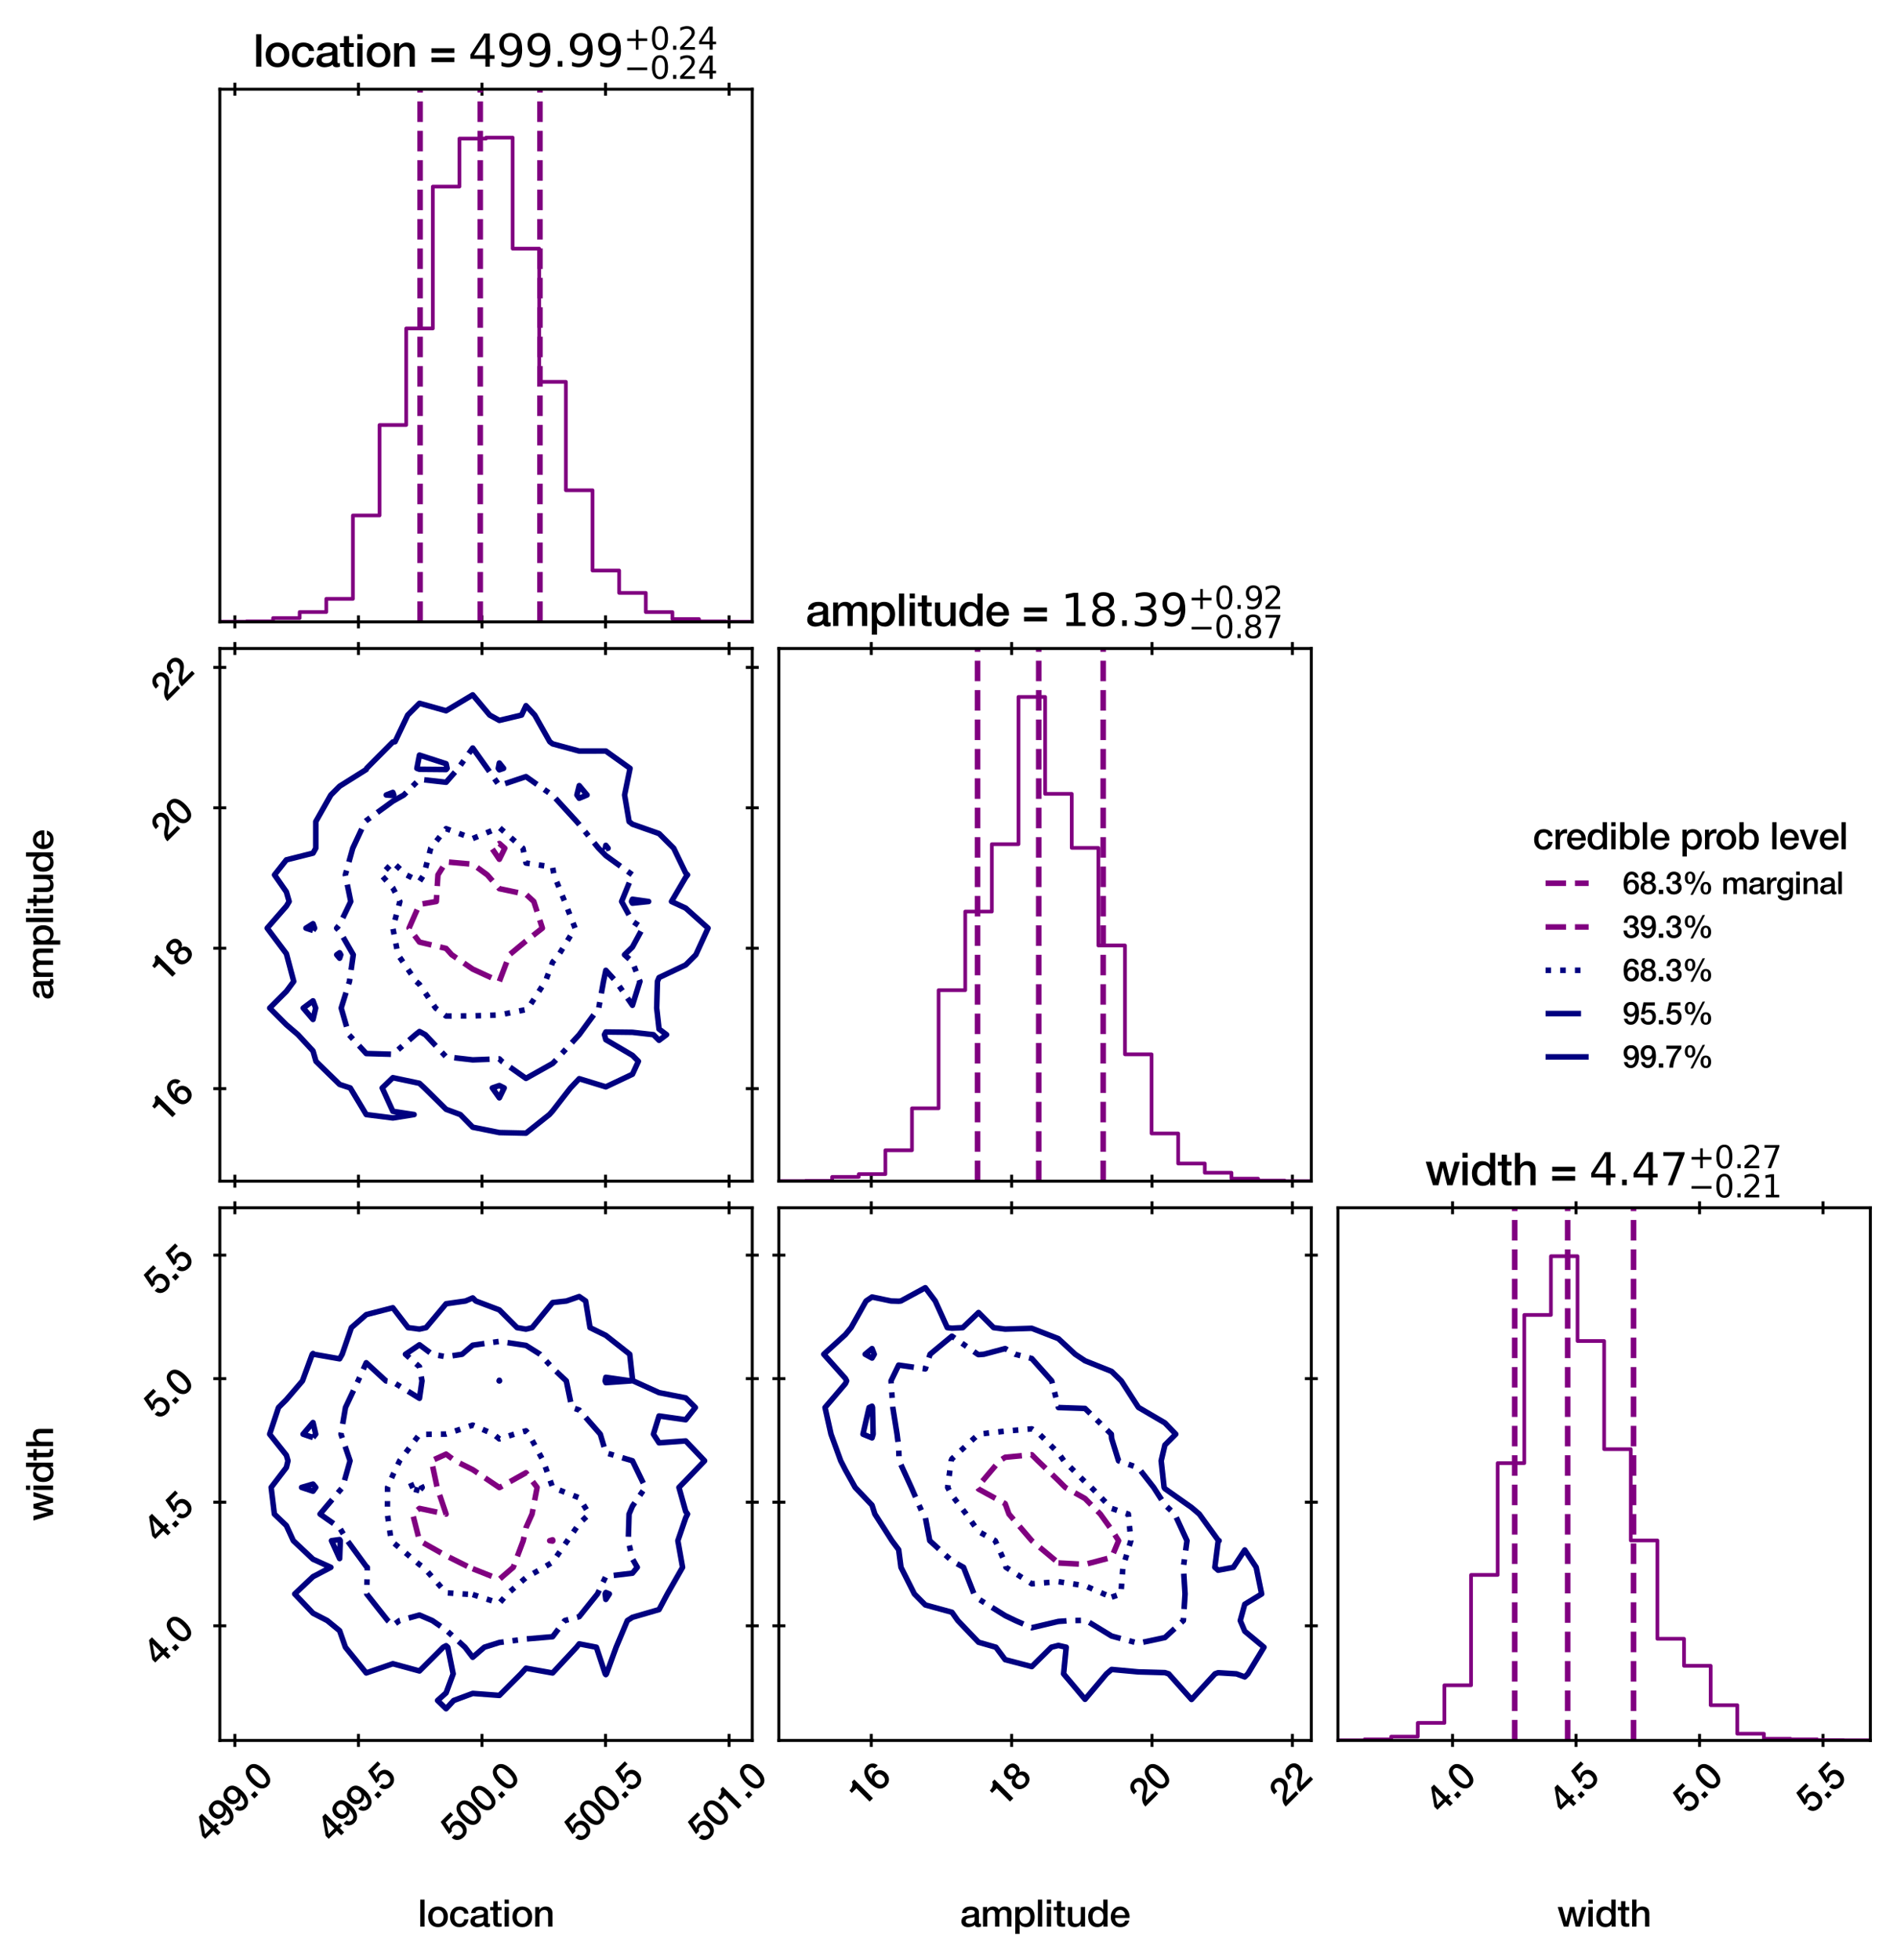 <?xml version="1.0" encoding="utf-8" standalone="no"?>
<!DOCTYPE svg PUBLIC "-//W3C//DTD SVG 1.1//EN"
  "http://www.w3.org/Graphics/SVG/1.1/DTD/svg11.dtd">
<svg xmlns:xlink="http://www.w3.org/1999/xlink" width="513.05pt" height="529.97pt" viewBox="0 0 513.05 529.97" xmlns="http://www.w3.org/2000/svg" version="1.1">
 <defs>
  <style type="text/css">*{stroke-linejoin: round; stroke-linecap: butt}</style>
 </defs>
 <g id="figure_1">
  <g id="patch_1">
   <path d="M 0 529.97 
L 513.05 529.97 
L 513.05 0 
L 0 0 
z
" style="fill: #ffffff"/>
  </g>
  <g id="axes_1">
   <g id="patch_2">
    <path d="M 59.45 168.12 
L 203.45 168.12 
L 203.45 24.12 
L 59.45 24.12 
z
" style="fill: #ffffff"/>
   </g>
   <g id="matplotlib.axis_1">
    <g id="xtick_1">
     <g id="line2d_1">
      <defs>
       <path id="mabe6f79701" d="M 0 1.75 
L 0 -1.75 
" style="stroke: #000000; stroke-width: 0.8"/>
      </defs>
      <g>
       <use xlink:href="#mabe6f79701" x="63.524" y="168.12" style="stroke: #000000; stroke-width: 0.8"/>
      </g>
     </g>
     <g id="line2d_2">
      <g>
       <use xlink:href="#mabe6f79701" x="63.524" y="24.12" style="stroke: #000000; stroke-width: 0.8"/>
      </g>
     </g>
    </g>
    <g id="xtick_2">
     <g id="line2d_3">
      <g>
       <use xlink:href="#mabe6f79701" x="96.939" y="168.12" style="stroke: #000000; stroke-width: 0.8"/>
      </g>
     </g>
     <g id="line2d_4">
      <g>
       <use xlink:href="#mabe6f79701" x="96.939" y="24.12" style="stroke: #000000; stroke-width: 0.8"/>
      </g>
     </g>
    </g>
    <g id="xtick_3">
     <g id="line2d_5">
      <g>
       <use xlink:href="#mabe6f79701" x="130.353" y="168.12" style="stroke: #000000; stroke-width: 0.8"/>
      </g>
     </g>
     <g id="line2d_6">
      <g>
       <use xlink:href="#mabe6f79701" x="130.353" y="24.12" style="stroke: #000000; stroke-width: 0.8"/>
      </g>
     </g>
    </g>
    <g id="xtick_4">
     <g id="line2d_7">
      <g>
       <use xlink:href="#mabe6f79701" x="163.768" y="168.12" style="stroke: #000000; stroke-width: 0.8"/>
      </g>
     </g>
     <g id="line2d_8">
      <g>
       <use xlink:href="#mabe6f79701" x="163.768" y="24.12" style="stroke: #000000; stroke-width: 0.8"/>
      </g>
     </g>
    </g>
    <g id="xtick_5">
     <g id="line2d_9">
      <g>
       <use xlink:href="#mabe6f79701" x="197.182" y="168.12" style="stroke: #000000; stroke-width: 0.8"/>
      </g>
     </g>
     <g id="line2d_10">
      <g>
       <use xlink:href="#mabe6f79701" x="197.182" y="24.12" style="stroke: #000000; stroke-width: 0.8"/>
      </g>
     </g>
    </g>
   </g>
   <g id="matplotlib.axis_2"/>
   <g id="patch_3">
    <path d="M 59.45 168.12 
L 59.45 168.086 
L 66.65 168.086 
L 66.65 168 
L 73.85 168 
L 73.85 167.098 
L 81.05 167.098 
L 81.05 165.46 
L 88.25 165.46 
L 88.25 161.894 
L 95.45 161.894 
L 95.45 139.354 
L 102.65 139.354 
L 102.65 114.909 
L 109.85 114.909 
L 109.85 88.804 
L 117.05 88.804 
L 117.05 50.45 
L 124.25 50.45 
L 124.25 37.474 
L 131.45 37.474 
L 131.45 37.211 
L 138.65 37.211 
L 138.65 67.226 
L 145.85 67.226 
L 145.85 103.238 
L 153.05 103.238 
L 153.05 132.546 
L 160.25 132.546 
L 160.25 154.245 
L 167.45 154.245 
L 167.45 160.292 
L 174.65 160.292 
L 174.65 165.474 
L 181.85 165.474 
L 181.85 167.365 
L 189.05 167.365 
L 189.05 168.008 
L 196.25 168.008 
L 196.25 168.093 
L 203.45 168.093 
L 203.45 168.12 
" clip-path="url(#pd70966dc50)" style="fill: none; stroke: #800080; stroke-linejoin: miter"/>
   </g>
   <g id="line2d_11">
    <path d="M 113.626 168.12 
L 113.626 24.12 
" clip-path="url(#pd70966dc50)" style="fill: none; stroke-dasharray: 5.55,2.4; stroke-dashoffset: 0; stroke: #800080; stroke-width: 1.5"/>
   </g>
   <g id="line2d_12">
    <path d="M 129.884 168.12 
L 129.884 24.12 
" clip-path="url(#pd70966dc50)" style="fill: none; stroke-dasharray: 5.55,2.4; stroke-dashoffset: 0; stroke: #800080; stroke-width: 1.5"/>
   </g>
   <g id="line2d_13">
    <path d="M 146.041 168.12 
L 146.041 24.12 
" clip-path="url(#pd70966dc50)" style="fill: none; stroke-dasharray: 5.55,2.4; stroke-dashoffset: 0; stroke: #800080; stroke-width: 1.5"/>
   </g>
   <g id="patch_4">
    <path d="M 59.45 168.12 
L 59.45 24.12 
" style="fill: none; stroke: #000000; stroke-width: 0.8; stroke-linejoin: miter; stroke-linecap: square"/>
   </g>
   <g id="patch_5">
    <path d="M 203.45 168.12 
L 203.45 24.12 
" style="fill: none; stroke: #000000; stroke-width: 0.8; stroke-linejoin: miter; stroke-linecap: square"/>
   </g>
   <g id="patch_6">
    <path d="M 59.45 168.12 
L 203.45 168.12 
" style="fill: none; stroke: #000000; stroke-width: 0.8; stroke-linejoin: miter; stroke-linecap: square"/>
   </g>
   <g id="patch_7">
    <path d="M 59.45 24.12 
L 203.45 24.12 
" style="fill: none; stroke: #000000; stroke-width: 0.8; stroke-linejoin: miter; stroke-linecap: square"/>
   </g>
   <g id="text_1">
    <!-- location = ${499.99}_{-0.24}^{+0.24}$ -->
    <g transform="translate(68.51 18.12) scale(0.12 -0.12)">
     <defs>
      <path id="HelveticaNeue-Medium-6c" d="M 403 4570 
L 1133 4570 
L 1133 0 
L 403 0 
L 403 4570 
z
" transform="scale(0.016)"/>
      <path id="HelveticaNeue-Medium-6f" d="M 1901 -90 
Q 1504 -90 1193 41 
Q 883 173 668 403 
Q 454 634 342 954 
Q 230 1274 230 1658 
Q 230 2035 342 2355 
Q 454 2675 668 2905 
Q 883 3136 1193 3267 
Q 1504 3398 1901 3398 
Q 2298 3398 2608 3267 
Q 2918 3136 3132 2905 
Q 3347 2675 3459 2355 
Q 3571 2035 3571 1658 
Q 3571 1274 3459 954 
Q 3347 634 3132 403 
Q 2918 173 2608 41 
Q 2298 -90 1901 -90 
z
M 1901 486 
Q 2144 486 2323 588 
Q 2502 691 2617 857 
Q 2733 1024 2787 1232 
Q 2842 1440 2842 1658 
Q 2842 1869 2787 2080 
Q 2733 2291 2617 2454 
Q 2502 2618 2323 2720 
Q 2144 2822 1901 2822 
Q 1658 2822 1478 2720 
Q 1299 2618 1184 2454 
Q 1069 2291 1014 2080 
Q 960 1869 960 1658 
Q 960 1440 1014 1232 
Q 1069 1024 1184 857 
Q 1299 691 1478 588 
Q 1658 486 1901 486 
z
" transform="scale(0.016)"/>
      <path id="HelveticaNeue-Medium-63" d="M 2618 2202 
Q 2573 2509 2371 2665 
Q 2170 2822 1862 2822 
Q 1722 2822 1562 2774 
Q 1402 2726 1267 2595 
Q 1133 2464 1043 2230 
Q 954 1997 954 1619 
Q 954 1414 1002 1209 
Q 1050 1005 1155 845 
Q 1261 685 1427 585 
Q 1594 486 1830 486 
Q 2150 486 2358 684 
Q 2566 883 2618 1242 
L 3347 1242 
Q 3245 595 2857 252 
Q 2470 -90 1830 -90 
Q 1440 -90 1142 41 
Q 845 173 640 400 
Q 435 627 329 940 
Q 224 1254 224 1619 
Q 224 1990 326 2316 
Q 429 2643 633 2883 
Q 838 3123 1142 3260 
Q 1446 3398 1856 3398 
Q 2144 3398 2403 3324 
Q 2662 3251 2864 3104 
Q 3066 2957 3194 2733 
Q 3322 2509 3347 2202 
L 2618 2202 
z
" transform="scale(0.016)"/>
      <path id="HelveticaNeue-Medium-61" d="M 3155 736 
Q 3155 602 3190 544 
Q 3226 486 3328 486 
Q 3360 486 3405 486 
Q 3450 486 3507 499 
L 3507 -6 
Q 3469 -19 3408 -35 
Q 3347 -51 3283 -64 
Q 3219 -77 3155 -83 
Q 3091 -90 3046 -90 
Q 2822 -90 2675 0 
Q 2528 90 2483 314 
Q 2266 102 1949 6 
Q 1632 -90 1338 -90 
Q 1114 -90 909 -29 
Q 704 32 547 150 
Q 390 269 297 451 
Q 205 634 205 877 
Q 205 1184 317 1376 
Q 429 1568 611 1677 
Q 794 1786 1021 1834 
Q 1248 1882 1478 1907 
Q 1677 1946 1856 1962 
Q 2035 1978 2172 2016 
Q 2310 2054 2390 2134 
Q 2470 2214 2470 2374 
Q 2470 2515 2403 2604 
Q 2336 2694 2237 2742 
Q 2138 2790 2016 2806 
Q 1894 2822 1786 2822 
Q 1478 2822 1280 2694 
Q 1082 2566 1056 2298 
L 326 2298 
Q 346 2618 480 2829 
Q 614 3040 822 3168 
Q 1030 3296 1292 3347 
Q 1555 3398 1830 3398 
Q 2074 3398 2310 3347 
Q 2547 3296 2736 3181 
Q 2925 3066 3040 2883 
Q 3155 2701 3155 2438 
L 3155 736 
z
M 2426 1658 
Q 2259 1549 2016 1526 
Q 1773 1504 1530 1459 
Q 1414 1440 1305 1405 
Q 1197 1370 1113 1309 
Q 1030 1248 982 1149 
Q 934 1050 934 909 
Q 934 787 1004 704 
Q 1075 621 1174 573 
Q 1274 525 1392 505 
Q 1510 486 1606 486 
Q 1728 486 1869 518 
Q 2010 550 2134 627 
Q 2259 704 2342 822 
Q 2426 941 2426 1114 
L 2426 1658 
z
" transform="scale(0.016)"/>
      <path id="HelveticaNeue-Medium-74" d="M 51 3309 
L 602 3309 
L 602 4301 
L 1331 4301 
L 1331 3309 
L 1990 3309 
L 1990 2765 
L 1331 2765 
L 1331 998 
Q 1331 883 1340 800 
Q 1350 717 1385 659 
Q 1421 602 1491 573 
Q 1562 544 1683 544 
Q 1760 544 1837 547 
Q 1914 550 1990 570 
L 1990 6 
Q 1869 -6 1753 -19 
Q 1638 -32 1517 -32 
Q 1229 -32 1053 22 
Q 877 77 777 182 
Q 678 288 643 448 
Q 608 608 602 813 
L 602 2765 
L 51 2765 
L 51 3309 
z
" transform="scale(0.016)"/>
      <path id="HelveticaNeue-Medium-69" d="M 403 4570 
L 1133 4570 
L 1133 3878 
L 403 3878 
L 403 4570 
z
M 403 3309 
L 1133 3309 
L 1133 0 
L 403 0 
L 403 3309 
z
" transform="scale(0.016)"/>
      <path id="HelveticaNeue-Medium-6e" d="M 384 3309 
L 1075 3309 
L 1075 2822 
L 1088 2810 
Q 1254 3085 1523 3241 
Q 1792 3398 2118 3398 
Q 2662 3398 2976 3116 
Q 3290 2835 3290 2272 
L 3290 0 
L 2560 0 
L 2560 2080 
Q 2547 2470 2393 2646 
Q 2240 2822 1914 2822 
Q 1728 2822 1581 2755 
Q 1434 2688 1331 2569 
Q 1229 2451 1171 2291 
Q 1114 2131 1114 1952 
L 1114 0 
L 384 0 
L 384 3309 
z
" transform="scale(0.016)"/>
      <path id="HelveticaNeue-Medium-20" transform="scale(0.016)"/>
      <path id="HelveticaNeue-Medium-3d" d="M 3533 646 
L 307 646 
L 307 1299 
L 3533 1299 
L 3533 646 
z
M 3533 1939 
L 307 1939 
L 307 2592 
L 3533 2592 
L 3533 1939 
z
" transform="scale(0.016)"/>
      <path id="DejaVuSans-34" d="M 2419 4116 
L 825 1625 
L 2419 1625 
L 2419 4116 
z
M 2253 4666 
L 3047 4666 
L 3047 1625 
L 3713 1625 
L 3713 1100 
L 3047 1100 
L 3047 0 
L 2419 0 
L 2419 1100 
L 313 1100 
L 313 1709 
L 2253 4666 
z
" transform="scale(0.016)"/>
      <path id="DejaVuSans-39" d="M 703 97 
L 703 672 
Q 941 559 1184 500 
Q 1428 441 1663 441 
Q 2288 441 2617 861 
Q 2947 1281 2994 2138 
Q 2813 1869 2534 1725 
Q 2256 1581 1919 1581 
Q 1219 1581 811 2004 
Q 403 2428 403 3163 
Q 403 3881 828 4315 
Q 1253 4750 1959 4750 
Q 2769 4750 3195 4129 
Q 3622 3509 3622 2328 
Q 3622 1225 3098 567 
Q 2575 -91 1691 -91 
Q 1453 -91 1209 -44 
Q 966 3 703 97 
z
M 1959 2075 
Q 2384 2075 2632 2365 
Q 2881 2656 2881 3163 
Q 2881 3666 2632 3958 
Q 2384 4250 1959 4250 
Q 1534 4250 1286 3958 
Q 1038 3666 1038 3163 
Q 1038 2656 1286 2365 
Q 1534 2075 1959 2075 
z
" transform="scale(0.016)"/>
      <path id="DejaVuSans-2e" d="M 684 794 
L 1344 794 
L 1344 0 
L 684 0 
L 684 794 
z
" transform="scale(0.016)"/>
      <path id="DejaVuSans-2b" d="M 2944 4013 
L 2944 2272 
L 4684 2272 
L 4684 1741 
L 2944 1741 
L 2944 0 
L 2419 0 
L 2419 1741 
L 678 1741 
L 678 2272 
L 2419 2272 
L 2419 4013 
L 2944 4013 
z
" transform="scale(0.016)"/>
      <path id="DejaVuSans-30" d="M 2034 4250 
Q 1547 4250 1301 3770 
Q 1056 3291 1056 2328 
Q 1056 1369 1301 889 
Q 1547 409 2034 409 
Q 2525 409 2770 889 
Q 3016 1369 3016 2328 
Q 3016 3291 2770 3770 
Q 2525 4250 2034 4250 
z
M 2034 4750 
Q 2819 4750 3233 4129 
Q 3647 3509 3647 2328 
Q 3647 1150 3233 529 
Q 2819 -91 2034 -91 
Q 1250 -91 836 529 
Q 422 1150 422 2328 
Q 422 3509 836 4129 
Q 1250 4750 2034 4750 
z
" transform="scale(0.016)"/>
      <path id="DejaVuSans-32" d="M 1228 531 
L 3431 531 
L 3431 0 
L 469 0 
L 469 531 
Q 828 903 1448 1529 
Q 2069 2156 2228 2338 
Q 2531 2678 2651 2914 
Q 2772 3150 2772 3378 
Q 2772 3750 2511 3984 
Q 2250 4219 1831 4219 
Q 1534 4219 1204 4116 
Q 875 4013 500 3803 
L 500 4441 
Q 881 4594 1212 4672 
Q 1544 4750 1819 4750 
Q 2544 4750 2975 4387 
Q 3406 4025 3406 3419 
Q 3406 3131 3298 2873 
Q 3191 2616 2906 2266 
Q 2828 2175 2409 1742 
Q 1991 1309 1228 531 
z
" transform="scale(0.016)"/>
      <path id="DejaVuSans-2212" d="M 678 2272 
L 4684 2272 
L 4684 1741 
L 678 1741 
L 678 2272 
z
" transform="scale(0.016)"/>
     </defs>
     <use xlink:href="#HelveticaNeue-Medium-6c" transform="translate(0 0.766)"/>
     <use xlink:href="#HelveticaNeue-Medium-6f" transform="translate(24.1 0.766)"/>
     <use xlink:href="#HelveticaNeue-Medium-63" transform="translate(83.4 0.766)"/>
     <use xlink:href="#HelveticaNeue-Medium-61" transform="translate(139 0.766)"/>
     <use xlink:href="#HelveticaNeue-Medium-74" transform="translate(194.6 0.766)"/>
     <use xlink:href="#HelveticaNeue-Medium-69" transform="translate(227.9 0.766)"/>
     <use xlink:href="#HelveticaNeue-Medium-6f" transform="translate(252 0.766)"/>
     <use xlink:href="#HelveticaNeue-Medium-6e" transform="translate(311.3 0.766)"/>
     <use xlink:href="#HelveticaNeue-Medium-20" transform="translate(368.7 0.766)"/>
     <use xlink:href="#HelveticaNeue-Medium-3d" transform="translate(396.5 0.766)"/>
     <use xlink:href="#HelveticaNeue-Medium-20" transform="translate(456.5 0.766)"/>
     <use xlink:href="#DejaVuSans-34" transform="translate(484.3 0.766)"/>
     <use xlink:href="#DejaVuSans-39" transform="translate(547.923 0.766)"/>
     <use xlink:href="#DejaVuSans-39" transform="translate(611.546 0.766)"/>
     <use xlink:href="#DejaVuSans-2e" transform="translate(675.169 0.766)"/>
     <use xlink:href="#DejaVuSans-39" transform="translate(706.956 0.766)"/>
     <use xlink:href="#DejaVuSans-39" transform="translate(770.579 0.766)"/>
     <use xlink:href="#DejaVuSans-2b" transform="translate(835.159 39.047) scale(0.7)"/>
     <use xlink:href="#DejaVuSans-30" transform="translate(893.812 39.047) scale(0.7)"/>
     <use xlink:href="#DejaVuSans-2e" transform="translate(938.348 39.047) scale(0.7)"/>
     <use xlink:href="#DejaVuSans-32" transform="translate(956.749 39.047) scale(0.7)"/>
     <use xlink:href="#DejaVuSans-34" transform="translate(1001.285 39.047) scale(0.7)"/>
     <use xlink:href="#DejaVuSans-2212" transform="translate(835.159 -26.578) scale(0.7)"/>
     <use xlink:href="#DejaVuSans-30" transform="translate(893.812 -26.578) scale(0.7)"/>
     <use xlink:href="#DejaVuSans-2e" transform="translate(938.348 -26.578) scale(0.7)"/>
     <use xlink:href="#DejaVuSans-32" transform="translate(956.749 -26.578) scale(0.7)"/>
     <use xlink:href="#DejaVuSans-34" transform="translate(1001.285 -26.578) scale(0.7)"/>
    </g>
   </g>
  </g>
  <g id="axes_2">
   <g id="matplotlib.axis_3"/>
   <g id="matplotlib.axis_4"/>
  </g>
  <g id="axes_3">
   <g id="matplotlib.axis_5"/>
   <g id="matplotlib.axis_6"/>
  </g>
  <g id="axes_4">
   <g id="patch_8">
    <path d="M 59.45 319.32 
L 203.45 319.32 
L 203.45 175.32 
L 59.45 175.32 
z
" style="fill: #ffffff"/>
   </g>
   <g id="QuadContourSet_1">
    <path d="M 106.25 302.236 
L 112 301.32 
L 106.25 300.443 
L 103.37 294.12 
L 106.25 291.347 
L 113.45 292.87 
L 114.789 294.12 
L 120.65 299.897 
L 124.492 301.32 
L 127.85 304.734 
L 135.05 306.184 
L 142.25 306.344 
L 148.576 301.32 
L 149.45 300.351 
L 154.29 294.12 
L 156.65 291.624 
L 163.85 293.825 
L 171.05 290.418 
L 172.657 286.92 
L 171.05 285.313 
L 163.85 281.082 
L 163.474 279.72 
L 163.85 278.99 
L 171.05 279.079 
L 176.728 279.72 
L 178.25 281.242 
L 180.271 279.72 
L 178.25 278.198 
L 177.609 272.52 
L 177.81 265.32 
L 178.25 264.278 
L 185.45 260.862 
L 188.192 258.12 
L 191.499 250.92 
L 185.45 245.506 
L 181.606 243.72 
L 185.45 237.174 
L 185.947 236.52 
L 185.45 236.023 
L 182.21 229.32 
L 178.25 225.36 
L 171.05 222.822 
L 170.149 222.12 
L 168.926 214.92 
L 170.4 207.72 
L 163.85 203.037 
L 156.65 203.045 
L 149.45 201.097 
L 148.688 200.52 
L 144.631 193.32 
L 142.25 190.782 
L 141.06 193.32 
L 135.05 194.759 
L 132.438 193.32 
L 127.85 187.855 
L 120.65 192.153 
L 113.45 190.133 
L 110.263 193.32 
L 106.841 200.52 
L 106.25 200.589 
L 99.154 207.72 
L 99.05 208.033 
L 91.85 212.553 
L 89.483 214.92 
L 85.399 222.12 
L 85.394 229.32 
L 84.65 230.648 
L 77.45 232.458 
L 74.246 236.52 
L 77.45 241.115 
L 78.203 243.72 
L 77.45 244.967 
L 72.258 250.92 
L 77.45 257.824 
L 77.531 258.12 
L 79.446 265.32 
L 77.45 268.006 
L 72.936 272.52 
L 77.45 277.034 
L 80.597 279.72 
L 84.65 284.123 
L 85.447 286.92 
L 91.85 293.17 
L 94.73 294.12 
L 99.05 301.32 
L 99.05 301.32 
z
M 133.156 294.12 
L 135.05 293.47 
L 136.353 294.12 
L 135.05 296.795 
z
M 82.019 272.52 
L 84.65 270.57 
L 85.37 272.52 
L 84.65 275.61 
z
M 91.067 258.12 
L 91.85 257.574 
L 92.164 258.12 
L 91.85 259.05 
z
M 82.751 250.92 
L 84.65 249.721 
L 85.081 250.92 
L 84.65 251.544 
z
M 170.801 243.72 
L 171.05 243.108 
L 175.42 243.72 
L 171.05 244.174 
z
M 163.704 229.32 
L 163.85 228.531 
L 164.463 229.32 
L 163.85 229.468 
z
M 104.457 214.92 
L 106.25 214.222 
L 106.502 214.92 
L 106.25 215.063 
z
M 156.024 214.92 
L 156.65 212.395 
L 158.774 214.92 
L 156.65 215.808 
z
M 112.752 207.72 
L 113.45 204.139 
L 120.65 206.475 
L 120.929 207.72 
L 120.65 208.04 
L 113.45 207.972 
z
M 134.771 207.72 
L 135.05 206.281 
L 136.194 207.72 
L 135.05 208.116 
z
" clip-path="url(#peb40434cba)" style="fill: #ffffff"/>
   </g>
   <g id="matplotlib.axis_7">
    <g id="xtick_6">
     <g id="line2d_14">
      <g>
       <use xlink:href="#mabe6f79701" x="63.524" y="319.32" style="stroke: #000000; stroke-width: 0.8"/>
      </g>
     </g>
     <g id="line2d_15">
      <g>
       <use xlink:href="#mabe6f79701" x="63.524" y="175.32" style="stroke: #000000; stroke-width: 0.8"/>
      </g>
     </g>
    </g>
    <g id="xtick_7">
     <g id="line2d_16">
      <g>
       <use xlink:href="#mabe6f79701" x="96.939" y="319.32" style="stroke: #000000; stroke-width: 0.8"/>
      </g>
     </g>
     <g id="line2d_17">
      <g>
       <use xlink:href="#mabe6f79701" x="96.939" y="175.32" style="stroke: #000000; stroke-width: 0.8"/>
      </g>
     </g>
    </g>
    <g id="xtick_8">
     <g id="line2d_18">
      <g>
       <use xlink:href="#mabe6f79701" x="130.353" y="319.32" style="stroke: #000000; stroke-width: 0.8"/>
      </g>
     </g>
     <g id="line2d_19">
      <g>
       <use xlink:href="#mabe6f79701" x="130.353" y="175.32" style="stroke: #000000; stroke-width: 0.8"/>
      </g>
     </g>
    </g>
    <g id="xtick_9">
     <g id="line2d_20">
      <g>
       <use xlink:href="#mabe6f79701" x="163.768" y="319.32" style="stroke: #000000; stroke-width: 0.8"/>
      </g>
     </g>
     <g id="line2d_21">
      <g>
       <use xlink:href="#mabe6f79701" x="163.768" y="175.32" style="stroke: #000000; stroke-width: 0.8"/>
      </g>
     </g>
    </g>
    <g id="xtick_10">
     <g id="line2d_22">
      <g>
       <use xlink:href="#mabe6f79701" x="197.182" y="319.32" style="stroke: #000000; stroke-width: 0.8"/>
      </g>
     </g>
     <g id="line2d_23">
      <g>
       <use xlink:href="#mabe6f79701" x="197.182" y="175.32" style="stroke: #000000; stroke-width: 0.8"/>
      </g>
     </g>
    </g>
   </g>
   <g id="matplotlib.axis_8">
    <g id="ytick_1">
     <g id="line2d_24">
      <defs>
       <path id="m12203632bc" d="M 1.75 0 
L -1.75 -0 
" style="stroke: #000000; stroke-width: 0.8"/>
      </defs>
      <g>
       <use xlink:href="#m12203632bc" x="59.45" y="294.322" style="stroke: #000000; stroke-width: 0.8"/>
      </g>
     </g>
     <g id="line2d_25">
      <g>
       <use xlink:href="#m12203632bc" x="203.45" y="294.322" style="stroke: #000000; stroke-width: 0.8"/>
      </g>
     </g>
     <g id="text_2">
      <!-- 16 -->
      <g transform="translate(44.988 303.663) rotate(-45) scale(0.1 -0.1)">
       <defs>
        <path id="HelveticaNeue-Medium-31" d="M 339 3738 
Q 570 3738 787 3776 
Q 1005 3814 1181 3904 
Q 1357 3994 1481 4134 
Q 1606 4275 1645 4480 
L 2240 4480 
L 2240 0 
L 1440 0 
L 1440 3162 
L 339 3162 
L 339 3738 
z
" transform="scale(0.016)"/>
        <path id="HelveticaNeue-Medium-36" d="M 2528 3347 
Q 2502 3622 2332 3792 
Q 2163 3962 1875 3962 
Q 1677 3962 1533 3888 
Q 1389 3814 1289 3692 
Q 1190 3571 1129 3414 
Q 1069 3258 1030 3085 
Q 992 2912 976 2742 
Q 960 2573 947 2426 
L 960 2413 
Q 1107 2682 1366 2813 
Q 1626 2944 1926 2944 
Q 2259 2944 2521 2829 
Q 2784 2714 2966 2512 
Q 3149 2310 3245 2035 
Q 3341 1760 3341 1440 
Q 3341 1114 3235 835 
Q 3130 557 2931 349 
Q 2733 141 2457 25 
Q 2182 -90 1850 -90 
Q 1357 -90 1040 92 
Q 723 275 540 592 
Q 358 909 288 1334 
Q 218 1760 218 2253 
Q 218 2656 304 3065 
Q 390 3475 588 3811 
Q 787 4147 1110 4358 
Q 1434 4570 1907 4570 
Q 2176 4570 2413 4480 
Q 2650 4390 2832 4230 
Q 3014 4070 3129 3846 
Q 3245 3622 3258 3347 
L 2528 3347 
z
M 1824 518 
Q 2022 518 2169 598 
Q 2317 678 2416 806 
Q 2515 934 2563 1104 
Q 2611 1274 2611 1453 
Q 2611 1632 2563 1798 
Q 2515 1965 2416 2089 
Q 2317 2214 2169 2291 
Q 2022 2368 1824 2368 
Q 1626 2368 1475 2294 
Q 1325 2221 1222 2096 
Q 1120 1971 1069 1804 
Q 1018 1638 1018 1453 
Q 1018 1267 1069 1100 
Q 1120 934 1222 803 
Q 1325 672 1475 595 
Q 1626 518 1824 518 
z
" transform="scale(0.016)"/>
       </defs>
       <use xlink:href="#HelveticaNeue-Medium-31"/>
       <use xlink:href="#HelveticaNeue-Medium-36" x="55.6"/>
      </g>
     </g>
    </g>
    <g id="ytick_2">
     <g id="line2d_26">
      <g>
       <use xlink:href="#m12203632bc" x="59.45" y="256.359" style="stroke: #000000; stroke-width: 0.8"/>
      </g>
     </g>
     <g id="line2d_27">
      <g>
       <use xlink:href="#m12203632bc" x="203.45" y="256.359" style="stroke: #000000; stroke-width: 0.8"/>
      </g>
     </g>
     <g id="text_3">
      <!-- 18 -->
      <g transform="translate(44.988 265.7) rotate(-45) scale(0.1 -0.1)">
       <defs>
        <path id="HelveticaNeue-Medium-38" d="M 1779 3994 
Q 1485 3994 1280 3818 
Q 1075 3642 1075 3309 
Q 1075 2989 1273 2819 
Q 1472 2650 1779 2650 
Q 2086 2650 2284 2819 
Q 2483 2989 2483 3309 
Q 2483 3642 2278 3818 
Q 2074 3994 1779 3994 
z
M 1779 -90 
Q 1440 -90 1149 6 
Q 858 102 646 284 
Q 435 467 316 729 
Q 198 992 198 1318 
Q 198 1741 419 2029 
Q 640 2317 1018 2413 
L 1018 2426 
Q 710 2541 547 2781 
Q 384 3021 384 3347 
Q 384 3923 745 4246 
Q 1107 4570 1779 4570 
Q 2451 4570 2812 4246 
Q 3174 3923 3174 3347 
Q 3174 3021 3011 2781 
Q 2848 2541 2541 2426 
L 2541 2413 
Q 2918 2317 3139 2029 
Q 3360 1741 3360 1318 
Q 3360 992 3241 729 
Q 3123 467 2912 284 
Q 2701 102 2409 6 
Q 2118 -90 1779 -90 
z
M 1779 486 
Q 2144 486 2387 704 
Q 2630 922 2630 1318 
Q 2630 1690 2387 1898 
Q 2144 2106 1779 2106 
Q 1414 2106 1171 1898 
Q 928 1690 928 1318 
Q 928 922 1171 704 
Q 1414 486 1779 486 
z
" transform="scale(0.016)"/>
       </defs>
       <use xlink:href="#HelveticaNeue-Medium-31"/>
       <use xlink:href="#HelveticaNeue-Medium-38" x="55.6"/>
      </g>
     </g>
    </g>
    <g id="ytick_3">
     <g id="line2d_28">
      <g>
       <use xlink:href="#m12203632bc" x="59.45" y="218.396" style="stroke: #000000; stroke-width: 0.8"/>
      </g>
     </g>
     <g id="line2d_29">
      <g>
       <use xlink:href="#m12203632bc" x="203.45" y="218.396" style="stroke: #000000; stroke-width: 0.8"/>
      </g>
     </g>
     <g id="text_4">
      <!-- 20 -->
      <g transform="translate(44.988 227.737) rotate(-45) scale(0.1 -0.1)">
       <defs>
        <path id="HelveticaNeue-Medium-32" d="M 3309 0 
L 250 0 
Q 256 557 518 973 
Q 781 1389 1235 1696 
Q 1453 1856 1689 2006 
Q 1926 2157 2124 2329 
Q 2323 2502 2451 2704 
Q 2579 2906 2586 3168 
Q 2586 3290 2557 3427 
Q 2528 3565 2445 3683 
Q 2362 3802 2214 3882 
Q 2067 3962 1830 3962 
Q 1613 3962 1469 3875 
Q 1325 3789 1238 3638 
Q 1152 3488 1110 3283 
Q 1069 3078 1062 2842 
L 333 2842 
Q 333 3213 432 3529 
Q 531 3846 729 4076 
Q 928 4307 1213 4438 
Q 1498 4570 1875 4570 
Q 2285 4570 2560 4435 
Q 2835 4301 3004 4096 
Q 3174 3891 3244 3651 
Q 3315 3411 3315 3194 
Q 3315 2925 3232 2707 
Q 3149 2490 3008 2307 
Q 2867 2125 2688 1971 
Q 2509 1818 2317 1683 
Q 2125 1549 1933 1427 
Q 1741 1306 1577 1184 
Q 1414 1062 1292 931 
Q 1171 800 1126 653 
L 3309 653 
L 3309 0 
z
" transform="scale(0.016)"/>
        <path id="HelveticaNeue-Medium-30" d="M 1779 4570 
Q 2259 4570 2563 4349 
Q 2867 4128 3036 3785 
Q 3206 3443 3267 3033 
Q 3328 2624 3328 2240 
Q 3328 1856 3267 1446 
Q 3206 1037 3036 694 
Q 2867 352 2563 131 
Q 2259 -90 1779 -90 
Q 1299 -90 995 131 
Q 691 352 521 694 
Q 352 1037 291 1446 
Q 230 1856 230 2240 
Q 230 2624 291 3033 
Q 352 3443 521 3785 
Q 691 4128 995 4349 
Q 1299 4570 1779 4570 
z
M 1779 518 
Q 2016 518 2176 656 
Q 2336 794 2429 1027 
Q 2522 1261 2560 1574 
Q 2598 1888 2598 2240 
Q 2598 2592 2560 2902 
Q 2522 3213 2429 3449 
Q 2336 3686 2176 3824 
Q 2016 3962 1779 3962 
Q 1536 3962 1379 3824 
Q 1222 3686 1129 3449 
Q 1037 3213 998 2902 
Q 960 2592 960 2240 
Q 960 1888 998 1574 
Q 1037 1261 1129 1027 
Q 1222 794 1379 656 
Q 1536 518 1779 518 
z
" transform="scale(0.016)"/>
       </defs>
       <use xlink:href="#HelveticaNeue-Medium-32"/>
       <use xlink:href="#HelveticaNeue-Medium-30" x="55.6"/>
      </g>
     </g>
    </g>
    <g id="ytick_4">
     <g id="line2d_30">
      <g>
       <use xlink:href="#m12203632bc" x="59.45" y="180.433" style="stroke: #000000; stroke-width: 0.8"/>
      </g>
     </g>
     <g id="line2d_31">
      <g>
       <use xlink:href="#m12203632bc" x="203.45" y="180.433" style="stroke: #000000; stroke-width: 0.8"/>
      </g>
     </g>
     <g id="text_5">
      <!-- 22 -->
      <g transform="translate(44.988 189.774) rotate(-45) scale(0.1 -0.1)">
       <use xlink:href="#HelveticaNeue-Medium-32"/>
       <use xlink:href="#HelveticaNeue-Medium-32" x="55.6"/>
      </g>
     </g>
    </g>
    <g id="text_6">
     <!-- amplitude -->
     <g transform="translate(14.341 270.283) rotate(-90) scale(0.1 -0.1)">
      <defs>
       <path id="HelveticaNeue-Medium-6d" d="M 384 3309 
L 1075 3309 
L 1075 2848 
L 1094 2848 
Q 1178 2970 1274 3072 
Q 1370 3174 1488 3244 
Q 1606 3315 1760 3356 
Q 1914 3398 2112 3398 
Q 2413 3398 2672 3264 
Q 2931 3130 3040 2848 
Q 3226 3104 3469 3251 
Q 3712 3398 4077 3398 
Q 4602 3398 4893 3142 
Q 5184 2886 5184 2285 
L 5184 0 
L 4454 0 
L 4454 1933 
Q 4454 2131 4441 2294 
Q 4429 2458 4368 2576 
Q 4307 2694 4185 2758 
Q 4064 2822 3853 2822 
Q 3482 2822 3315 2592 
Q 3149 2362 3149 1939 
L 3149 0 
L 2419 0 
L 2419 2125 
Q 2419 2470 2294 2646 
Q 2170 2822 1837 2822 
Q 1696 2822 1565 2764 
Q 1434 2707 1334 2598 
Q 1235 2490 1174 2330 
Q 1114 2170 1114 1965 
L 1114 0 
L 384 0 
L 384 3309 
z
" transform="scale(0.016)"/>
       <path id="HelveticaNeue-Medium-70" d="M 403 3309 
L 1094 3309 
L 1094 2861 
L 1107 2861 
Q 1261 3149 1536 3273 
Q 1811 3398 2131 3398 
Q 2522 3398 2813 3260 
Q 3104 3123 3296 2883 
Q 3488 2643 3584 2323 
Q 3680 2003 3680 1638 
Q 3680 1306 3593 992 
Q 3507 678 3331 438 
Q 3155 198 2886 54 
Q 2618 -90 2253 -90 
Q 2093 -90 1933 -61 
Q 1773 -32 1625 32 
Q 1478 96 1353 195 
Q 1229 294 1146 429 
L 1133 429 
L 1133 -1222 
L 403 -1222 
L 403 3309 
z
M 2950 1651 
Q 2950 1875 2892 2086 
Q 2835 2298 2720 2461 
Q 2605 2624 2432 2723 
Q 2259 2822 2035 2822 
Q 1574 2822 1340 2502 
Q 1107 2182 1107 1651 
Q 1107 1402 1168 1187 
Q 1229 973 1350 819 
Q 1472 666 1641 576 
Q 1811 486 2035 486 
Q 2285 486 2457 588 
Q 2630 691 2742 854 
Q 2854 1018 2902 1226 
Q 2950 1434 2950 1651 
z
" transform="scale(0.016)"/>
       <path id="HelveticaNeue-Medium-75" d="M 3290 0 
L 2573 0 
L 2573 461 
L 2560 461 
Q 2426 211 2160 60 
Q 1894 -90 1619 -90 
Q 966 -90 675 233 
Q 384 557 384 1210 
L 384 3309 
L 1114 3309 
L 1114 1280 
Q 1114 845 1280 665 
Q 1446 486 1747 486 
Q 1978 486 2131 556 
Q 2285 627 2381 745 
Q 2477 864 2518 1030 
Q 2560 1197 2560 1389 
L 2560 3309 
L 3290 3309 
L 3290 0 
z
" transform="scale(0.016)"/>
       <path id="HelveticaNeue-Medium-64" d="M 3501 0 
L 2810 0 
L 2810 448 
L 2797 448 
Q 2650 160 2368 35 
Q 2086 -90 1773 -90 
Q 1382 -90 1091 48 
Q 800 186 608 422 
Q 416 659 320 982 
Q 224 1306 224 1677 
Q 224 2125 345 2451 
Q 467 2778 668 2989 
Q 870 3200 1129 3299 
Q 1389 3398 1658 3398 
Q 1811 3398 1971 3369 
Q 2131 3341 2278 3277 
Q 2426 3213 2550 3113 
Q 2675 3014 2758 2880 
L 2771 2880 
L 2771 4570 
L 3501 4570 
L 3501 0 
z
M 954 1619 
Q 954 1408 1008 1203 
Q 1062 998 1174 838 
Q 1286 678 1459 582 
Q 1632 486 1869 486 
Q 2112 486 2288 588 
Q 2464 691 2576 857 
Q 2688 1024 2742 1232 
Q 2797 1440 2797 1658 
Q 2797 2208 2550 2515 
Q 2304 2822 1882 2822 
Q 1626 2822 1450 2716 
Q 1274 2611 1162 2441 
Q 1050 2272 1002 2057 
Q 954 1843 954 1619 
z
" transform="scale(0.016)"/>
       <path id="HelveticaNeue-Medium-65" d="M 2656 1946 
Q 2643 2118 2582 2278 
Q 2522 2438 2416 2556 
Q 2310 2675 2160 2748 
Q 2010 2822 1824 2822 
Q 1632 2822 1475 2755 
Q 1318 2688 1206 2569 
Q 1094 2451 1027 2291 
Q 960 2131 954 1946 
L 2656 1946 
z
M 954 1466 
Q 954 1274 1008 1094 
Q 1062 915 1171 780 
Q 1280 646 1446 566 
Q 1613 486 1843 486 
Q 2163 486 2358 624 
Q 2554 762 2650 1037 
L 3341 1037 
Q 3283 768 3142 557 
Q 3002 346 2803 202 
Q 2605 58 2358 -16 
Q 2112 -90 1843 -90 
Q 1453 -90 1152 38 
Q 851 166 643 396 
Q 435 627 329 947 
Q 224 1267 224 1651 
Q 224 2003 336 2320 
Q 448 2637 656 2877 
Q 864 3117 1158 3257 
Q 1453 3398 1824 3398 
Q 2214 3398 2524 3235 
Q 2835 3072 3040 2803 
Q 3245 2534 3337 2185 
Q 3430 1837 3386 1466 
L 954 1466 
z
" transform="scale(0.016)"/>
      </defs>
      <use xlink:href="#HelveticaNeue-Medium-61"/>
      <use xlink:href="#HelveticaNeue-Medium-6d" x="55.6"/>
      <use xlink:href="#HelveticaNeue-Medium-70" x="142.6"/>
      <use xlink:href="#HelveticaNeue-Medium-6c" x="203.7"/>
      <use xlink:href="#HelveticaNeue-Medium-69" x="227.8"/>
      <use xlink:href="#HelveticaNeue-Medium-74" x="251.9"/>
      <use xlink:href="#HelveticaNeue-Medium-75" x="285.2"/>
      <use xlink:href="#HelveticaNeue-Medium-64" x="342.6"/>
      <use xlink:href="#HelveticaNeue-Medium-65" x="403.7"/>
     </g>
    </g>
   </g>
   <g id="QuadContourSet_2">
    <path d="M 106.25 302.236 
L 112 301.32 
L 106.25 300.443 
L 103.37 294.12 
L 106.25 291.347 
L 113.45 292.87 
L 114.789 294.12 
L 120.65 299.897 
L 124.492 301.32 
L 127.85 304.734 
L 135.05 306.184 
L 142.25 306.344 
L 148.576 301.32 
L 149.45 300.351 
L 154.29 294.12 
L 156.65 291.624 
L 163.85 293.825 
L 171.05 290.418 
L 172.657 286.92 
L 171.05 285.313 
L 163.85 281.082 
L 163.474 279.72 
L 163.85 278.99 
L 171.05 279.079 
L 176.728 279.72 
L 178.25 281.242 
L 180.271 279.72 
L 178.25 278.198 
L 177.609 272.52 
L 177.81 265.32 
L 178.25 264.278 
L 185.45 260.862 
L 188.192 258.12 
L 191.499 250.92 
L 185.45 245.506 
L 181.606 243.72 
L 185.45 237.174 
L 185.947 236.52 
L 185.45 236.023 
L 182.21 229.32 
L 178.25 225.36 
L 171.05 222.822 
L 170.149 222.12 
L 168.926 214.92 
L 170.4 207.72 
L 163.85 203.037 
L 156.65 203.045 
L 149.45 201.097 
L 148.688 200.52 
L 144.631 193.32 
L 142.25 190.782 
L 141.06 193.32 
L 135.05 194.759 
L 132.438 193.32 
L 127.85 187.855 
L 120.65 192.153 
L 113.45 190.133 
L 110.263 193.32 
L 106.841 200.52 
L 106.25 200.589 
L 99.154 207.72 
L 99.05 208.033 
L 91.85 212.553 
L 89.483 214.92 
L 85.399 222.12 
L 85.394 229.32 
L 84.65 230.648 
L 77.45 232.458 
L 74.246 236.52 
L 77.45 241.115 
L 78.203 243.72 
L 77.45 244.967 
L 72.258 250.92 
L 77.45 257.824 
L 77.531 258.12 
L 79.446 265.32 
L 77.45 268.006 
L 72.936 272.52 
L 77.45 277.034 
L 80.597 279.72 
L 84.65 284.123 
L 85.447 286.92 
L 91.85 293.17 
L 94.73 294.12 
L 99.05 301.32 
L 99.05 301.32 
L 106.25 302.236 
z
M 135.05 296.795 
L 133.156 294.12 
L 135.05 293.47 
L 136.353 294.12 
L 135.05 296.795 
z
M 84.65 275.61 
L 82.019 272.52 
L 84.65 270.57 
L 85.37 272.52 
L 84.65 275.61 
z
M 91.85 259.05 
L 91.067 258.12 
L 91.85 257.574 
L 92.164 258.12 
L 91.85 259.05 
z
M 84.65 251.544 
L 82.751 250.92 
L 84.65 249.721 
L 85.081 250.92 
L 84.65 251.544 
M 171.05 244.174 
L 170.801 243.72 
L 171.05 243.108 
L 175.42 243.72 
L 171.05 244.174 
z
M 163.85 229.468 
L 163.704 229.32 
L 163.85 228.531 
L 164.463 229.32 
L 163.85 229.468 
M 106.25 215.063 
L 104.457 214.92 
L 106.25 214.222 
L 106.502 214.92 
L 106.25 215.063 
z
M 156.65 215.808 
L 156.024 214.92 
L 156.65 212.395 
L 158.774 214.92 
L 156.65 215.808 
z
M 113.45 207.972 
L 112.752 207.72 
L 113.45 204.139 
L 120.65 206.475 
L 120.929 207.72 
L 120.65 208.04 
L 113.45 207.972 
z
M 135.05 208.116 
L 134.771 207.72 
L 135.05 206.281 
L 136.194 207.72 
L 135.05 208.116 
z
" clip-path="url(#peb40434cba)" style="fill: none; stroke: #000080; stroke-width: 1.5"/>
    <path d="M 142.25 291.538 
L 149.45 287.507 
L 150.027 286.92 
L 156.65 279.72 
L 156.65 279.72 
L 161.923 272.52 
L 163.211 265.32 
L 163.85 262.321 
L 166.588 265.32 
L 171.05 271.776 
L 173.071 265.32 
L 171.05 260.049 
L 168.9 258.12 
L 171.05 256.029 
L 173.82 250.92 
L 171.05 249.058 
L 168.118 243.72 
L 171.05 236.521 
L 171.055 236.52 
L 171.05 236.51 
L 163.85 231.312 
L 161.883 229.32 
L 156.65 222.881 
L 155.986 222.12 
L 149.45 214.973 
L 149.296 214.92 
L 142.25 209.955 
L 135.05 212.38 
L 131.768 207.72 
L 127.85 202.221 
L 123.932 207.72 
L 120.65 211.484 
L 113.45 210.686 
L 109.216 214.92 
L 106.25 216.596 
L 99.05 221.854 
L 98.752 222.12 
L 95.402 229.32 
L 93.397 236.52 
L 94.861 243.72 
L 91.85 249.958 
L 91.055 250.92 
L 91.85 251.702 
L 95.543 258.12 
L 94.517 265.32 
L 92.278 272.52 
L 94.356 279.72 
L 99.05 284.82 
L 106.25 285.024 
L 112.356 279.72 
L 113.45 278.864 
L 115.025 279.72 
L 120.65 285.7 
L 127.85 286.532 
L 135.05 286.262 
L 135.707 286.92 
L 142.25 291.538 
z
" clip-path="url(#peb40434cba)" style="fill: none; stroke-dasharray: 9.6,2.4,1.5,2.4; stroke-dashoffset: 0; stroke: #000080; stroke-width: 1.5"/>
    <path d="M 120.65 274.687 
L 127.85 274.639 
L 135.05 274.394 
L 142.25 272.944 
L 142.854 272.52 
L 147.511 265.32 
L 149.45 260.116 
L 151.137 258.12 
L 155.534 250.92 
L 152.723 243.72 
L 149.808 236.52 
L 149.45 234.404 
L 142.25 233.315 
L 141.424 229.32 
L 135.05 223.723 
L 127.85 226.697 
L 120.65 224.028 
L 116.488 229.32 
L 114.614 236.52 
L 113.45 238.304 
L 109.92 236.52 
L 106.25 233.132 
L 103.068 236.52 
L 106.25 240.038 
L 108.15 243.72 
L 106.25 250.92 
L 107.654 258.12 
L 112.55 265.32 
L 113.45 266.115 
L 117.802 272.52 
L 120.65 274.687 
z
" clip-path="url(#peb40434cba)" style="fill: none; stroke-dasharray: 1.5,2.475; stroke-dashoffset: 0; stroke: #000080; stroke-width: 1.5"/>
    <path d="M 127.85 261.996 
L 135.05 265.32 
L 137.778 258.12 
L 142.25 254.404 
L 146.696 250.92 
L 144.377 243.72 
L 142.25 241.77 
L 135.05 240.25 
L 131.792 236.52 
L 127.85 233.639 
L 120.65 233.003 
L 118.442 236.52 
L 117.997 243.72 
L 113.45 244.491 
L 110.625 250.92 
L 113.45 254.691 
L 120.65 256.407 
L 122.181 258.12 
L 127.85 261.996 
z
M 135.05 232.306 
L 136.519 229.32 
L 135.05 228.03 
L 133.027 229.32 
L 135.05 232.306 
z
" clip-path="url(#peb40434cba)" style="fill: none; stroke-dasharray: 5.55,2.4; stroke-dashoffset: 0; stroke: #800080; stroke-width: 1.5"/>
   </g>
   <g id="patch_9">
    <path d="M 59.45 319.32 
L 59.45 175.32 
" style="fill: none; stroke: #000000; stroke-width: 0.8; stroke-linejoin: miter; stroke-linecap: square"/>
   </g>
   <g id="patch_10">
    <path d="M 203.45 319.32 
L 203.45 175.32 
" style="fill: none; stroke: #000000; stroke-width: 0.8; stroke-linejoin: miter; stroke-linecap: square"/>
   </g>
   <g id="patch_11">
    <path d="M 59.45 319.32 
L 203.45 319.32 
" style="fill: none; stroke: #000000; stroke-width: 0.8; stroke-linejoin: miter; stroke-linecap: square"/>
   </g>
   <g id="patch_12">
    <path d="M 59.45 175.32 
L 203.45 175.32 
" style="fill: none; stroke: #000000; stroke-width: 0.8; stroke-linejoin: miter; stroke-linecap: square"/>
   </g>
  </g>
  <g id="axes_5">
   <g id="patch_13">
    <path d="M 210.65 319.32 
L 354.65 319.32 
L 354.65 175.32 
L 210.65 175.32 
z
" style="fill: #ffffff"/>
   </g>
   <g id="matplotlib.axis_9">
    <g id="xtick_11">
     <g id="line2d_32">
      <g>
       <use xlink:href="#mabe6f79701" x="235.648" y="319.32" style="stroke: #000000; stroke-width: 0.8"/>
      </g>
     </g>
     <g id="line2d_33">
      <g>
       <use xlink:href="#mabe6f79701" x="235.648" y="175.32" style="stroke: #000000; stroke-width: 0.8"/>
      </g>
     </g>
    </g>
    <g id="xtick_12">
     <g id="line2d_34">
      <g>
       <use xlink:href="#mabe6f79701" x="273.611" y="319.32" style="stroke: #000000; stroke-width: 0.8"/>
      </g>
     </g>
     <g id="line2d_35">
      <g>
       <use xlink:href="#mabe6f79701" x="273.611" y="175.32" style="stroke: #000000; stroke-width: 0.8"/>
      </g>
     </g>
    </g>
    <g id="xtick_13">
     <g id="line2d_36">
      <g>
       <use xlink:href="#mabe6f79701" x="311.574" y="319.32" style="stroke: #000000; stroke-width: 0.8"/>
      </g>
     </g>
     <g id="line2d_37">
      <g>
       <use xlink:href="#mabe6f79701" x="311.574" y="175.32" style="stroke: #000000; stroke-width: 0.8"/>
      </g>
     </g>
    </g>
    <g id="xtick_14">
     <g id="line2d_38">
      <g>
       <use xlink:href="#mabe6f79701" x="349.537" y="319.32" style="stroke: #000000; stroke-width: 0.8"/>
      </g>
     </g>
     <g id="line2d_39">
      <g>
       <use xlink:href="#mabe6f79701" x="349.537" y="175.32" style="stroke: #000000; stroke-width: 0.8"/>
      </g>
     </g>
    </g>
   </g>
   <g id="matplotlib.axis_10"/>
   <g id="patch_14">
    <path d="M 210.65 319.32 
L 210.65 319.3 
L 217.85 319.3 
L 217.85 319.242 
L 225.05 319.242 
L 225.05 318.173 
L 232.25 318.173 
L 232.25 317.413 
L 239.45 317.413 
L 239.45 310.963 
L 246.65 310.963 
L 246.65 299.628 
L 253.85 299.628 
L 253.85 267.688 
L 261.05 267.688 
L 261.05 246.434 
L 268.25 246.434 
L 268.25 228.222 
L 275.45 228.222 
L 275.45 188.411 
L 282.65 188.411 
L 282.65 214.61 
L 289.85 214.61 
L 289.85 229.22 
L 297.05 229.22 
L 297.05 255.607 
L 304.25 255.607 
L 304.25 285.036 
L 311.45 285.036 
L 311.45 306.431 
L 318.65 306.431 
L 318.65 314.555 
L 325.85 314.555 
L 325.85 317.045 
L 333.05 317.045 
L 333.05 318.644 
L 340.25 318.644 
L 340.25 319.16 
L 347.45 319.16 
L 347.45 319.313 
L 354.65 319.313 
L 354.65 319.32 
" clip-path="url(#p9101c9498c)" style="fill: none; stroke: #800080; stroke-linejoin: miter"/>
   </g>
   <g id="line2d_40">
    <path d="M 264.373 319.32 
L 264.373 175.32 
" clip-path="url(#p9101c9498c)" style="fill: none; stroke-dasharray: 5.55,2.4; stroke-dashoffset: 0; stroke: #800080; stroke-width: 1.5"/>
   </g>
   <g id="line2d_41">
    <path d="M 280.937 319.32 
L 280.937 175.32 
" clip-path="url(#p9101c9498c)" style="fill: none; stroke-dasharray: 5.55,2.4; stroke-dashoffset: 0; stroke: #800080; stroke-width: 1.5"/>
   </g>
   <g id="line2d_42">
    <path d="M 298.364 319.32 
L 298.364 175.32 
" clip-path="url(#p9101c9498c)" style="fill: none; stroke-dasharray: 5.55,2.4; stroke-dashoffset: 0; stroke: #800080; stroke-width: 1.5"/>
   </g>
   <g id="patch_15">
    <path d="M 210.65 319.32 
L 210.65 175.32 
" style="fill: none; stroke: #000000; stroke-width: 0.8; stroke-linejoin: miter; stroke-linecap: square"/>
   </g>
   <g id="patch_16">
    <path d="M 354.65 319.32 
L 354.65 175.32 
" style="fill: none; stroke: #000000; stroke-width: 0.8; stroke-linejoin: miter; stroke-linecap: square"/>
   </g>
   <g id="patch_17">
    <path d="M 210.65 319.32 
L 354.65 319.32 
" style="fill: none; stroke: #000000; stroke-width: 0.8; stroke-linejoin: miter; stroke-linecap: square"/>
   </g>
   <g id="patch_18">
    <path d="M 210.65 175.32 
L 354.65 175.32 
" style="fill: none; stroke: #000000; stroke-width: 0.8; stroke-linejoin: miter; stroke-linecap: square"/>
   </g>
   <g id="text_7">
    <!-- amplitude = ${18.39}_{-0.87}^{+0.92}$ -->
    <g transform="translate(217.91 169.32) scale(0.12 -0.12)">
     <defs>
      <path id="DejaVuSans-31" d="M 794 531 
L 1825 531 
L 1825 4091 
L 703 3866 
L 703 4441 
L 1819 4666 
L 2450 4666 
L 2450 531 
L 3481 531 
L 3481 0 
L 794 0 
L 794 531 
z
" transform="scale(0.016)"/>
      <path id="DejaVuSans-38" d="M 2034 2216 
Q 1584 2216 1326 1975 
Q 1069 1734 1069 1313 
Q 1069 891 1326 650 
Q 1584 409 2034 409 
Q 2484 409 2743 651 
Q 3003 894 3003 1313 
Q 3003 1734 2745 1975 
Q 2488 2216 2034 2216 
z
M 1403 2484 
Q 997 2584 770 2862 
Q 544 3141 544 3541 
Q 544 4100 942 4425 
Q 1341 4750 2034 4750 
Q 2731 4750 3128 4425 
Q 3525 4100 3525 3541 
Q 3525 3141 3298 2862 
Q 3072 2584 2669 2484 
Q 3125 2378 3379 2068 
Q 3634 1759 3634 1313 
Q 3634 634 3220 271 
Q 2806 -91 2034 -91 
Q 1263 -91 848 271 
Q 434 634 434 1313 
Q 434 1759 690 2068 
Q 947 2378 1403 2484 
z
M 1172 3481 
Q 1172 3119 1398 2916 
Q 1625 2713 2034 2713 
Q 2441 2713 2670 2916 
Q 2900 3119 2900 3481 
Q 2900 3844 2670 4047 
Q 2441 4250 2034 4250 
Q 1625 4250 1398 4047 
Q 1172 3844 1172 3481 
z
" transform="scale(0.016)"/>
      <path id="DejaVuSans-33" d="M 2597 2516 
Q 3050 2419 3304 2112 
Q 3559 1806 3559 1356 
Q 3559 666 3084 287 
Q 2609 -91 1734 -91 
Q 1441 -91 1130 -33 
Q 819 25 488 141 
L 488 750 
Q 750 597 1062 519 
Q 1375 441 1716 441 
Q 2309 441 2620 675 
Q 2931 909 2931 1356 
Q 2931 1769 2642 2001 
Q 2353 2234 1838 2234 
L 1294 2234 
L 1294 2753 
L 1863 2753 
Q 2328 2753 2575 2939 
Q 2822 3125 2822 3475 
Q 2822 3834 2567 4026 
Q 2313 4219 1838 4219 
Q 1578 4219 1281 4162 
Q 984 4106 628 3988 
L 628 4550 
Q 988 4650 1302 4700 
Q 1616 4750 1894 4750 
Q 2613 4750 3031 4423 
Q 3450 4097 3450 3541 
Q 3450 3153 3228 2886 
Q 3006 2619 2597 2516 
z
" transform="scale(0.016)"/>
      <path id="DejaVuSans-37" d="M 525 4666 
L 3525 4666 
L 3525 4397 
L 1831 0 
L 1172 0 
L 2766 4134 
L 525 4134 
L 525 4666 
z
" transform="scale(0.016)"/>
     </defs>
     <use xlink:href="#HelveticaNeue-Medium-61" transform="translate(0 0.766)"/>
     <use xlink:href="#HelveticaNeue-Medium-6d" transform="translate(55.6 0.766)"/>
     <use xlink:href="#HelveticaNeue-Medium-70" transform="translate(142.6 0.766)"/>
     <use xlink:href="#HelveticaNeue-Medium-6c" transform="translate(203.7 0.766)"/>
     <use xlink:href="#HelveticaNeue-Medium-69" transform="translate(227.8 0.766)"/>
     <use xlink:href="#HelveticaNeue-Medium-74" transform="translate(251.9 0.766)"/>
     <use xlink:href="#HelveticaNeue-Medium-75" transform="translate(285.2 0.766)"/>
     <use xlink:href="#HelveticaNeue-Medium-64" transform="translate(342.6 0.766)"/>
     <use xlink:href="#HelveticaNeue-Medium-65" transform="translate(403.7 0.766)"/>
     <use xlink:href="#HelveticaNeue-Medium-20" transform="translate(459.3 0.766)"/>
     <use xlink:href="#HelveticaNeue-Medium-3d" transform="translate(487.1 0.766)"/>
     <use xlink:href="#HelveticaNeue-Medium-20" transform="translate(547.1 0.766)"/>
     <use xlink:href="#DejaVuSans-31" transform="translate(574.9 0.766)"/>
     <use xlink:href="#DejaVuSans-38" transform="translate(638.523 0.766)"/>
     <use xlink:href="#DejaVuSans-2e" transform="translate(702.146 0.766)"/>
     <use xlink:href="#DejaVuSans-33" transform="translate(733.933 0.766)"/>
     <use xlink:href="#DejaVuSans-39" transform="translate(797.556 0.766)"/>
     <use xlink:href="#DejaVuSans-2b" transform="translate(862.136 39.047) scale(0.7)"/>
     <use xlink:href="#DejaVuSans-30" transform="translate(920.789 39.047) scale(0.7)"/>
     <use xlink:href="#DejaVuSans-2e" transform="translate(965.325 39.047) scale(0.7)"/>
     <use xlink:href="#DejaVuSans-39" transform="translate(987.576 39.047) scale(0.7)"/>
     <use xlink:href="#DejaVuSans-32" transform="translate(1030.887 39.047) scale(0.7)"/>
     <use xlink:href="#DejaVuSans-2212" transform="translate(862.136 -26.578) scale(0.7)"/>
     <use xlink:href="#DejaVuSans-30" transform="translate(920.789 -26.578) scale(0.7)"/>
     <use xlink:href="#DejaVuSans-2e" transform="translate(965.325 -26.578) scale(0.7)"/>
     <use xlink:href="#DejaVuSans-38" transform="translate(985.738 -26.578) scale(0.7)"/>
     <use xlink:href="#DejaVuSans-37" transform="translate(1030.274 -26.578) scale(0.7)"/>
    </g>
   </g>
  </g>
  <g id="axes_6">
   <g id="matplotlib.axis_11"/>
   <g id="matplotlib.axis_12"/>
  </g>
  <g id="axes_7">
   <g id="patch_19">
    <path d="M 59.45 470.52 
L 203.45 470.52 
L 203.45 326.52 
L 59.45 326.52 
z
" style="fill: #ffffff"/>
   </g>
   <g id="QuadContourSet_3">
    <path d="M 120.65 461.948 
L 122.7 459.72 
L 127.85 457.809 
L 135.05 458.348 
L 140.878 452.52 
L 142.25 450.998 
L 149.45 452.283 
L 155.935 445.32 
L 156.65 444.412 
L 161.287 445.32 
L 163.679 452.52 
L 163.85 452.726 
L 164.021 452.52 
L 166.643 445.32 
L 169.668 438.12 
L 171.05 437.232 
L 178.25 435.141 
L 180.489 430.92 
L 184.604 423.72 
L 183.329 416.52 
L 185.45 410.335 
L 185.946 409.32 
L 185.45 408.619 
L 183.625 402.12 
L 185.45 400.253 
L 190.564 394.92 
L 185.45 389.552 
L 178.25 390.063 
L 176.726 387.72 
L 178.25 382.799 
L 185.45 383.823 
L 188.058 380.52 
L 185.45 377.912 
L 178.25 376.494 
L 171.251 373.32 
L 171.05 372.761 
L 170.318 366.12 
L 163.85 361.017 
L 159.578 358.92 
L 158.393 351.72 
L 156.65 350.519 
L 153.201 351.72 
L 149.45 352.141 
L 143.918 358.92 
L 142.25 359.339 
L 139.844 358.92 
L 135.05 354.126 
L 128.681 351.72 
L 127.85 350.889 
L 125.904 351.72 
L 120.65 352.467 
L 115.231 358.92 
L 113.45 359.324 
L 110.368 358.92 
L 106.25 353.549 
L 99.05 355.404 
L 95.038 358.92 
L 92.548 366.12 
L 91.85 367.349 
L 84.858 366.12 
L 84.65 365.912 
L 84.442 366.12 
L 81.804 373.32 
L 77.45 378.392 
L 75.322 380.52 
L 72.928 387.72 
L 77.45 393.409 
L 77.887 394.92 
L 77.45 396.728 
L 73.329 402.12 
L 74.205 409.32 
L 77.45 412.437 
L 79.327 416.52 
L 84.65 421.529 
L 89.483 423.72 
L 84.65 426.248 
L 79.702 430.92 
L 84.65 436.117 
L 88.518 438.12 
L 91.85 440.857 
L 93.417 445.32 
L 99.05 452.278 
L 106.25 449.781 
L 113.45 451.74 
L 119.87 445.32 
L 120.65 444.915 
L 121.096 445.32 
L 122.561 452.52 
L 120.65 457.67 
L 118.341 459.72 
z
M 163.661 430.92 
L 163.85 430.525 
L 164.803 430.92 
L 163.85 432.393 
z
M 89.659 416.52 
L 91.85 416.217 
L 92.033 416.52 
L 91.85 421.353 
z
M 81.571 402.12 
L 84.65 401.214 
L 85.39 402.12 
L 84.65 403.139 
z
M 81.972 387.72 
L 84.65 384.573 
L 85.381 387.72 
L 84.65 388.626 
z
M 163.651 373.32 
L 163.85 372.352 
L 170.634 373.32 
L 163.85 373.796 
z
" clip-path="url(#p826ec27a42)" style="fill: #ffffff"/>
   </g>
   <g id="matplotlib.axis_13">
    <g id="xtick_15">
     <g id="line2d_43">
      <g>
       <use xlink:href="#mabe6f79701" x="63.524" y="470.52" style="stroke: #000000; stroke-width: 0.8"/>
      </g>
     </g>
     <g id="line2d_44">
      <g>
       <use xlink:href="#mabe6f79701" x="63.524" y="326.52" style="stroke: #000000; stroke-width: 0.8"/>
      </g>
     </g>
     <g id="text_8">
      <!-- 499.0 -->
      <g transform="translate(56.529 498.509) rotate(-45) scale(0.1 -0.1)">
       <defs>
        <path id="HelveticaNeue-Medium-34" d="M 717 1638 
L 2074 1638 
L 2074 3610 
L 2061 3610 
L 717 1638 
z
M 3341 1062 
L 2765 1062 
L 2765 0 
L 2074 0 
L 2074 1062 
L 154 1062 
L 154 1786 
L 2074 4480 
L 2765 4480 
L 2765 1638 
L 3341 1638 
L 3341 1062 
z
" transform="scale(0.016)"/>
        <path id="HelveticaNeue-Medium-39" d="M 1030 1133 
Q 1056 858 1225 688 
Q 1395 518 1683 518 
Q 1978 518 2154 675 
Q 2330 832 2426 1065 
Q 2522 1299 2557 1564 
Q 2592 1830 2611 2054 
L 2598 2067 
Q 2451 1805 2195 1667 
Q 1939 1530 1632 1530 
Q 1312 1530 1053 1638 
Q 794 1747 608 1942 
Q 422 2138 320 2416 
Q 218 2694 218 3040 
Q 218 3366 320 3644 
Q 422 3923 620 4131 
Q 819 4339 1107 4454 
Q 1395 4570 1760 4570 
Q 2234 4570 2541 4387 
Q 2848 4205 3024 3888 
Q 3200 3571 3270 3142 
Q 3341 2714 3341 2227 
Q 3341 1824 3254 1414 
Q 3168 1005 2969 669 
Q 2771 333 2448 121 
Q 2125 -90 1651 -90 
Q 1382 -90 1145 0 
Q 909 90 726 250 
Q 544 410 429 634 
Q 314 858 301 1133 
L 1030 1133 
z
M 1728 3962 
Q 1530 3962 1382 3888 
Q 1235 3814 1139 3686 
Q 1043 3558 995 3392 
Q 947 3226 947 3046 
Q 947 2861 995 2691 
Q 1043 2522 1139 2394 
Q 1235 2266 1382 2186 
Q 1530 2106 1728 2106 
Q 1933 2106 2086 2182 
Q 2240 2259 2339 2390 
Q 2438 2522 2489 2691 
Q 2541 2861 2541 3046 
Q 2541 3226 2489 3392 
Q 2438 3558 2339 3683 
Q 2240 3808 2086 3885 
Q 1933 3962 1728 3962 
z
" transform="scale(0.016)"/>
        <path id="HelveticaNeue-Medium-2e" d="M 442 864 
L 1331 864 
L 1331 0 
L 442 0 
L 442 864 
z
" transform="scale(0.016)"/>
       </defs>
       <use xlink:href="#HelveticaNeue-Medium-34"/>
       <use xlink:href="#HelveticaNeue-Medium-39" x="55.6"/>
       <use xlink:href="#HelveticaNeue-Medium-39" x="111.2"/>
       <use xlink:href="#HelveticaNeue-Medium-2e" x="166.8"/>
       <use xlink:href="#HelveticaNeue-Medium-30" x="194.6"/>
      </g>
     </g>
    </g>
    <g id="xtick_16">
     <g id="line2d_45">
      <g>
       <use xlink:href="#mabe6f79701" x="96.939" y="470.52" style="stroke: #000000; stroke-width: 0.8"/>
      </g>
     </g>
     <g id="line2d_46">
      <g>
       <use xlink:href="#mabe6f79701" x="96.939" y="326.52" style="stroke: #000000; stroke-width: 0.8"/>
      </g>
     </g>
     <g id="text_9">
      <!-- 499.5 -->
      <g transform="translate(89.943 498.509) rotate(-45) scale(0.1 -0.1)">
       <defs>
        <path id="HelveticaNeue-Medium-35" d="M 787 4480 
L 3104 4480 
L 3104 3827 
L 1331 3827 
L 1101 2688 
L 1114 2675 
Q 1261 2842 1488 2928 
Q 1715 3014 1939 3014 
Q 2272 3014 2534 2902 
Q 2797 2790 2976 2588 
Q 3155 2387 3248 2112 
Q 3341 1837 3341 1517 
Q 3341 1248 3254 963 
Q 3168 678 2979 444 
Q 2790 211 2496 60 
Q 2202 -90 1792 -90 
Q 1466 -90 1187 -3 
Q 909 83 697 256 
Q 486 429 361 681 
Q 237 934 224 1274 
L 954 1274 
Q 986 909 1203 713 
Q 1421 518 1779 518 
Q 2010 518 2170 595 
Q 2330 672 2429 806 
Q 2528 941 2569 1120 
Q 2611 1299 2611 1504 
Q 2611 1690 2560 1859 
Q 2509 2029 2406 2157 
Q 2304 2285 2141 2361 
Q 1978 2438 1760 2438 
Q 1530 2438 1328 2352 
Q 1126 2266 1037 2029 
L 307 2029 
L 787 4480 
z
" transform="scale(0.016)"/>
       </defs>
       <use xlink:href="#HelveticaNeue-Medium-34"/>
       <use xlink:href="#HelveticaNeue-Medium-39" x="55.6"/>
       <use xlink:href="#HelveticaNeue-Medium-39" x="111.2"/>
       <use xlink:href="#HelveticaNeue-Medium-2e" x="166.8"/>
       <use xlink:href="#HelveticaNeue-Medium-35" x="194.6"/>
      </g>
     </g>
    </g>
    <g id="xtick_17">
     <g id="line2d_47">
      <g>
       <use xlink:href="#mabe6f79701" x="130.353" y="470.52" style="stroke: #000000; stroke-width: 0.8"/>
      </g>
     </g>
     <g id="line2d_48">
      <g>
       <use xlink:href="#mabe6f79701" x="130.353" y="326.52" style="stroke: #000000; stroke-width: 0.8"/>
      </g>
     </g>
     <g id="text_10">
      <!-- 500.0 -->
      <g transform="translate(123.358 498.509) rotate(-45) scale(0.1 -0.1)">
       <use xlink:href="#HelveticaNeue-Medium-35"/>
       <use xlink:href="#HelveticaNeue-Medium-30" x="55.6"/>
       <use xlink:href="#HelveticaNeue-Medium-30" x="111.2"/>
       <use xlink:href="#HelveticaNeue-Medium-2e" x="166.8"/>
       <use xlink:href="#HelveticaNeue-Medium-30" x="194.6"/>
      </g>
     </g>
    </g>
    <g id="xtick_18">
     <g id="line2d_49">
      <g>
       <use xlink:href="#mabe6f79701" x="163.768" y="470.52" style="stroke: #000000; stroke-width: 0.8"/>
      </g>
     </g>
     <g id="line2d_50">
      <g>
       <use xlink:href="#mabe6f79701" x="163.768" y="326.52" style="stroke: #000000; stroke-width: 0.8"/>
      </g>
     </g>
     <g id="text_11">
      <!-- 500.5 -->
      <g transform="translate(156.772 498.509) rotate(-45) scale(0.1 -0.1)">
       <use xlink:href="#HelveticaNeue-Medium-35"/>
       <use xlink:href="#HelveticaNeue-Medium-30" x="55.6"/>
       <use xlink:href="#HelveticaNeue-Medium-30" x="111.2"/>
       <use xlink:href="#HelveticaNeue-Medium-2e" x="166.8"/>
       <use xlink:href="#HelveticaNeue-Medium-35" x="194.6"/>
      </g>
     </g>
    </g>
    <g id="xtick_19">
     <g id="line2d_51">
      <g>
       <use xlink:href="#mabe6f79701" x="197.182" y="470.52" style="stroke: #000000; stroke-width: 0.8"/>
      </g>
     </g>
     <g id="line2d_52">
      <g>
       <use xlink:href="#mabe6f79701" x="197.182" y="326.52" style="stroke: #000000; stroke-width: 0.8"/>
      </g>
     </g>
     <g id="text_12">
      <!-- 501.0 -->
      <g transform="translate(190.187 498.509) rotate(-45) scale(0.1 -0.1)">
       <use xlink:href="#HelveticaNeue-Medium-35"/>
       <use xlink:href="#HelveticaNeue-Medium-30" x="55.6"/>
       <use xlink:href="#HelveticaNeue-Medium-31" x="111.2"/>
       <use xlink:href="#HelveticaNeue-Medium-2e" x="166.8"/>
       <use xlink:href="#HelveticaNeue-Medium-30" x="194.6"/>
      </g>
     </g>
    </g>
    <g id="text_13">
     <!-- location -->
     <g transform="translate(113.016 520.861) scale(0.1 -0.1)">
      <use xlink:href="#HelveticaNeue-Medium-6c"/>
      <use xlink:href="#HelveticaNeue-Medium-6f" x="24.1"/>
      <use xlink:href="#HelveticaNeue-Medium-63" x="83.4"/>
      <use xlink:href="#HelveticaNeue-Medium-61" x="139"/>
      <use xlink:href="#HelveticaNeue-Medium-74" x="194.6"/>
      <use xlink:href="#HelveticaNeue-Medium-69" x="227.9"/>
      <use xlink:href="#HelveticaNeue-Medium-6f" x="252"/>
      <use xlink:href="#HelveticaNeue-Medium-6e" x="311.3"/>
     </g>
    </g>
   </g>
   <g id="matplotlib.axis_14">
    <g id="ytick_5">
     <g id="line2d_53">
      <g>
       <use xlink:href="#m12203632bc" x="59.45" y="439.524" style="stroke: #000000; stroke-width: 0.8"/>
      </g>
     </g>
     <g id="line2d_54">
      <g>
       <use xlink:href="#m12203632bc" x="203.45" y="439.524" style="stroke: #000000; stroke-width: 0.8"/>
      </g>
     </g>
     <g id="text_14">
      <!-- 4.0 -->
      <g transform="translate(43.022 450.831) rotate(-45) scale(0.1 -0.1)">
       <use xlink:href="#HelveticaNeue-Medium-34"/>
       <use xlink:href="#HelveticaNeue-Medium-2e" x="55.6"/>
       <use xlink:href="#HelveticaNeue-Medium-30" x="83.4"/>
      </g>
     </g>
    </g>
    <g id="ytick_6">
     <g id="line2d_55">
      <g>
       <use xlink:href="#m12203632bc" x="59.45" y="406.124" style="stroke: #000000; stroke-width: 0.8"/>
      </g>
     </g>
     <g id="line2d_56">
      <g>
       <use xlink:href="#m12203632bc" x="203.45" y="406.124" style="stroke: #000000; stroke-width: 0.8"/>
      </g>
     </g>
     <g id="text_15">
      <!-- 4.5 -->
      <g transform="translate(43.022 417.431) rotate(-45) scale(0.1 -0.1)">
       <use xlink:href="#HelveticaNeue-Medium-34"/>
       <use xlink:href="#HelveticaNeue-Medium-2e" x="55.6"/>
       <use xlink:href="#HelveticaNeue-Medium-35" x="83.4"/>
      </g>
     </g>
    </g>
    <g id="ytick_7">
     <g id="line2d_57">
      <g>
       <use xlink:href="#m12203632bc" x="59.45" y="372.724" style="stroke: #000000; stroke-width: 0.8"/>
      </g>
     </g>
     <g id="line2d_58">
      <g>
       <use xlink:href="#m12203632bc" x="203.45" y="372.724" style="stroke: #000000; stroke-width: 0.8"/>
      </g>
     </g>
     <g id="text_16">
      <!-- 5.0 -->
      <g transform="translate(43.022 384.031) rotate(-45) scale(0.1 -0.1)">
       <use xlink:href="#HelveticaNeue-Medium-35"/>
       <use xlink:href="#HelveticaNeue-Medium-2e" x="55.6"/>
       <use xlink:href="#HelveticaNeue-Medium-30" x="83.4"/>
      </g>
     </g>
    </g>
    <g id="ytick_8">
     <g id="line2d_59">
      <g>
       <use xlink:href="#m12203632bc" x="59.45" y="339.324" style="stroke: #000000; stroke-width: 0.8"/>
      </g>
     </g>
     <g id="line2d_60">
      <g>
       <use xlink:href="#m12203632bc" x="203.45" y="339.324" style="stroke: #000000; stroke-width: 0.8"/>
      </g>
     </g>
     <g id="text_17">
      <!-- 5.5 -->
      <g transform="translate(43.022 350.631) rotate(-45) scale(0.1 -0.1)">
       <use xlink:href="#HelveticaNeue-Medium-35"/>
       <use xlink:href="#HelveticaNeue-Medium-2e" x="55.6"/>
       <use xlink:href="#HelveticaNeue-Medium-35" x="83.4"/>
      </g>
     </g>
    </g>
    <g id="text_18">
     <!-- width -->
     <g transform="translate(14.341 411.204) rotate(-90) scale(0.1 -0.1)">
      <defs>
       <path id="HelveticaNeue-Medium-77" d="M 83 3309 
L 858 3309 
L 1504 838 
L 1517 838 
L 2138 3309 
L 2874 3309 
L 3469 838 
L 3482 838 
L 4154 3309 
L 4896 3309 
L 3859 0 
L 3110 0 
L 2496 2458 
L 2483 2458 
L 1875 0 
L 1107 0 
L 83 3309 
z
" transform="scale(0.016)"/>
       <path id="HelveticaNeue-Medium-68" d="M 384 4570 
L 1114 4570 
L 1114 2874 
L 1126 2874 
Q 1261 3098 1526 3248 
Q 1792 3398 2118 3398 
Q 2662 3398 2976 3116 
Q 3290 2835 3290 2272 
L 3290 0 
L 2560 0 
L 2560 2080 
Q 2547 2470 2393 2646 
Q 2240 2822 1914 2822 
Q 1728 2822 1581 2755 
Q 1434 2688 1331 2569 
Q 1229 2451 1171 2291 
Q 1114 2131 1114 1952 
L 1114 0 
L 384 0 
L 384 4570 
z
" transform="scale(0.016)"/>
      </defs>
      <use xlink:href="#HelveticaNeue-Medium-77"/>
      <use xlink:href="#HelveticaNeue-Medium-69" x="77.8"/>
      <use xlink:href="#HelveticaNeue-Medium-64" x="101.9"/>
      <use xlink:href="#HelveticaNeue-Medium-74" x="163"/>
      <use xlink:href="#HelveticaNeue-Medium-68" x="196.3"/>
     </g>
    </g>
   </g>
   <g id="QuadContourSet_4">
    <path d="M 120.65 461.948 
L 122.7 459.72 
L 127.85 457.809 
L 135.05 458.348 
L 140.878 452.52 
L 142.25 450.998 
L 149.45 452.283 
L 155.935 445.32 
L 156.65 444.412 
L 161.287 445.32 
L 163.679 452.52 
L 163.85 452.726 
L 164.021 452.52 
L 166.643 445.32 
L 169.668 438.12 
L 171.05 437.232 
L 178.25 435.141 
L 180.489 430.92 
L 184.604 423.72 
L 183.329 416.52 
L 185.45 410.335 
L 185.946 409.32 
L 185.45 408.619 
L 183.625 402.12 
L 185.45 400.253 
L 190.564 394.92 
L 185.45 389.552 
L 178.25 390.063 
L 176.726 387.72 
L 178.25 382.799 
L 185.45 383.823 
L 188.058 380.52 
L 185.45 377.912 
L 178.25 376.494 
L 171.251 373.32 
L 171.05 372.761 
L 170.318 366.12 
L 163.85 361.017 
L 159.578 358.92 
L 158.393 351.72 
L 156.65 350.519 
L 153.201 351.72 
L 149.45 352.141 
L 143.918 358.92 
L 142.25 359.339 
L 139.844 358.92 
L 135.05 354.126 
L 128.681 351.72 
L 127.85 350.889 
L 125.904 351.72 
L 120.65 352.467 
L 115.231 358.92 
L 113.45 359.324 
L 110.368 358.92 
L 106.25 353.549 
L 99.05 355.404 
L 95.038 358.92 
L 92.548 366.12 
L 91.85 367.349 
L 84.858 366.12 
L 84.65 365.912 
L 84.442 366.12 
L 81.804 373.32 
L 77.45 378.392 
L 75.322 380.52 
L 72.928 387.72 
L 77.45 393.409 
L 77.887 394.92 
L 77.45 396.728 
L 73.329 402.12 
L 74.205 409.32 
L 77.45 412.437 
L 79.327 416.52 
L 84.65 421.529 
L 89.483 423.72 
L 84.65 426.248 
L 79.702 430.92 
L 84.65 436.117 
L 88.518 438.12 
L 91.85 440.857 
L 93.417 445.32 
L 99.05 452.278 
L 106.25 449.781 
L 113.45 451.74 
L 119.87 445.32 
L 120.65 444.915 
L 121.096 445.32 
L 122.561 452.52 
L 120.65 457.67 
L 118.341 459.72 
L 120.65 461.948 
z
M 163.85 432.393 
L 163.661 430.92 
L 163.85 430.525 
L 164.803 430.92 
L 163.85 432.393 
z
M 91.85 421.353 
L 89.659 416.52 
L 91.85 416.217 
L 92.033 416.52 
L 91.85 421.353 
z
M 84.65 403.139 
L 81.571 402.12 
L 84.65 401.214 
L 85.39 402.12 
L 84.65 403.139 
z
M 84.65 388.626 
L 81.972 387.72 
L 84.65 384.573 
L 85.381 387.72 
L 84.65 388.626 
M 163.85 373.796 
L 163.651 373.32 
L 163.85 372.352 
L 170.634 373.32 
L 163.85 373.796 
z
" clip-path="url(#p826ec27a42)" style="fill: none; stroke: #000080; stroke-width: 1.5"/>
    <path d="M 127.85 448.037 
L 130.986 445.32 
L 135.05 444.042 
L 142.25 443.09 
L 149.45 442.48 
L 152.742 438.12 
L 156.65 437.061 
L 161.572 430.92 
L 163.85 426.166 
L 171.05 425.304 
L 172.36 423.72 
L 171.05 421.425 
L 169.918 416.52 
L 170.139 409.32 
L 171.05 407.179 
L 174.539 402.12 
L 171.05 394.92 
L 171.05 394.92 
L 163.85 392.767 
L 162.348 387.72 
L 156.65 381.192 
L 154.647 380.52 
L 153.159 373.32 
L 149.45 369.839 
L 146.071 366.12 
L 142.25 363.728 
L 135.05 362.646 
L 127.85 363.672 
L 124.975 366.12 
L 120.65 366.789 
L 116.878 366.12 
L 113.45 363.558 
L 109.656 366.12 
L 113.45 369.493 
L 114.137 373.32 
L 113.45 378.032 
L 106.25 373.607 
L 104.372 373.32 
L 99.05 368.412 
L 96.83 373.32 
L 93.435 380.52 
L 92.22 387.72 
L 94.673 394.92 
L 92.641 402.12 
L 91.85 403.022 
L 86.556 409.32 
L 91.85 413.038 
L 93.954 416.52 
L 99.05 423.488 
L 99.341 423.72 
L 99.179 430.92 
L 104.873 438.12 
L 106.25 439.413 
L 108.042 438.12 
L 113.45 436.62 
L 116.928 438.12 
L 120.65 440.676 
L 125.767 445.32 
L 127.85 448.037 
z
M 135.05 373.347 
L 134.994 373.32 
L 135.05 373.157 
L 135.094 373.32 
L 135.05 373.347 
z
" clip-path="url(#p826ec27a42)" style="fill: none; stroke-dasharray: 9.6,2.4,1.5,2.4; stroke-dashoffset: 0; stroke: #000080; stroke-width: 1.5"/>
    <path d="M 127.85 431.079 
L 135.05 433.415 
L 137.221 430.92 
L 142.25 426.494 
L 147.129 423.72 
L 149.45 422.318 
L 153.471 416.52 
L 156.65 411.891 
L 159.357 409.32 
L 156.65 404.928 
L 149.45 402.12 
L 149.45 402.12 
L 146.926 394.92 
L 143.016 387.72 
L 142.25 386.82 
L 139.119 387.72 
L 135.05 389.008 
L 133.502 387.72 
L 127.85 385.281 
L 120.65 387.695 
L 118.829 387.72 
L 113.45 387.776 
L 108.087 394.92 
L 106.25 398.776 
L 104.819 402.12 
L 104.764 409.32 
L 105.79 416.52 
L 106.25 416.932 
L 113.45 422.973 
L 114.579 423.72 
L 120.65 430.61 
L 125.105 430.92 
L 127.85 431.079 
z
M 113.45 402.999 
L 110.145 402.12 
L 113.45 400.671 
L 114.189 402.12 
L 113.45 402.999 
z
" clip-path="url(#p826ec27a42)" style="fill: none; stroke-dasharray: 1.5,2.475; stroke-dashoffset: 0; stroke: #000080; stroke-width: 1.5"/>
    <path d="M 127.85 424.096 
L 135.05 426.961 
L 138.808 423.72 
L 141.504 416.52 
L 142.25 413.01 
L 143.894 409.32 
L 145.271 402.12 
L 142.25 398.148 
L 135.145 402.12 
L 135.05 402.164 
L 134.998 402.12 
L 127.85 397.313 
L 123.054 394.92 
L 120.65 393.12 
L 116.691 394.92 
L 118.219 402.12 
L 120.65 409.315 
L 120.653 409.32 
L 120.65 409.327 
L 120.64 409.32 
L 113.45 407.796 
L 111.614 409.32 
L 113.45 416.52 
L 113.45 416.52 
L 120.65 420.584 
L 126.947 423.72 
L 127.85 424.096 
z
M 149.45 416.624 
L 149.522 416.52 
L 149.45 416.28 
L 148.663 416.52 
L 149.45 416.624 
z
" clip-path="url(#p826ec27a42)" style="fill: none; stroke-dasharray: 5.55,2.4; stroke-dashoffset: 0; stroke: #800080; stroke-width: 1.5"/>
   </g>
   <g id="patch_20">
    <path d="M 59.45 470.52 
L 59.45 326.52 
" style="fill: none; stroke: #000000; stroke-width: 0.8; stroke-linejoin: miter; stroke-linecap: square"/>
   </g>
   <g id="patch_21">
    <path d="M 203.45 470.52 
L 203.45 326.52 
" style="fill: none; stroke: #000000; stroke-width: 0.8; stroke-linejoin: miter; stroke-linecap: square"/>
   </g>
   <g id="patch_22">
    <path d="M 59.45 470.52 
L 203.45 470.52 
" style="fill: none; stroke: #000000; stroke-width: 0.8; stroke-linejoin: miter; stroke-linecap: square"/>
   </g>
   <g id="patch_23">
    <path d="M 59.45 326.52 
L 203.45 326.52 
" style="fill: none; stroke: #000000; stroke-width: 0.8; stroke-linejoin: miter; stroke-linecap: square"/>
   </g>
  </g>
  <g id="axes_8">
   <g id="patch_24">
    <path d="M 210.65 470.52 
L 354.65 470.52 
L 354.65 326.52 
L 210.65 326.52 
z
" style="fill: #ffffff"/>
   </g>
   <g id="QuadContourSet_5">
    <path d="M 293.45 459.401 
L 299.245 452.52 
L 300.65 451.328 
L 307.85 451.989 
L 315.05 452.19 
L 316.073 452.52 
L 322.25 459.443 
L 328.598 452.52 
L 329.45 452.214 
L 334.397 452.52 
L 336.65 453.347 
L 337.493 452.52 
L 341.846 445.32 
L 336.65 440.995 
L 335.431 438.12 
L 336.65 433.705 
L 341.215 430.92 
L 339.736 423.72 
L 336.65 419.029 
L 333.564 423.72 
L 329.45 424.506 
L 328.551 423.72 
L 329.45 416.627 
L 329.712 416.52 
L 329.45 416.386 
L 324.358 409.32 
L 322.25 407.531 
L 315.05 402.457 
L 314.833 402.12 
L 314.046 394.92 
L 315.05 390.661 
L 317.991 387.72 
L 315.05 384.673 
L 307.954 380.52 
L 307.85 380.416 
L 303.258 373.32 
L 300.65 370.76 
L 293.45 367.878 
L 290.794 366.12 
L 286.25 361.9 
L 279.05 359.101 
L 271.85 359.325 
L 268.735 358.92 
L 264.65 354.835 
L 260.39 358.92 
L 257.45 359.071 
L 256.205 358.92 
L 252.939 351.72 
L 250.25 348.135 
L 243.632 351.72 
L 243.05 351.778 
L 240.988 351.72 
L 235.85 350.637 
L 234.232 351.72 
L 230.183 358.92 
L 228.65 360.789 
L 222.802 366.12 
L 228.65 372.669 
L 228.974 373.32 
L 228.65 374.045 
L 223.136 380.52 
L 224.753 387.72 
L 227.374 394.92 
L 228.65 397.414 
L 231.28 402.12 
L 235.85 406.922 
L 236.616 409.32 
L 241.223 416.52 
L 243.05 418.966 
L 243.676 423.72 
L 247.302 430.92 
L 250.25 433.887 
L 257.45 435.868 
L 259.049 438.12 
L 264.65 443.973 
L 269.343 445.32 
L 271.85 448.686 
L 279.05 450.558 
L 284.334 445.32 
L 286.25 444.836 
L 288.362 445.32 
L 287.655 452.52 
z
M 233.393 387.72 
L 235.055 380.52 
L 235.85 380.162 
L 235.983 380.52 
L 236.147 387.72 
L 235.85 388.726 
z
M 233.981 366.12 
L 235.85 364.587 
L 236.447 366.12 
L 235.85 367.147 
z
" clip-path="url(#pd24dc3a472)" style="fill: #ffffff"/>
   </g>
   <g id="matplotlib.axis_15">
    <g id="xtick_20">
     <g id="line2d_61">
      <g>
       <use xlink:href="#mabe6f79701" x="235.648" y="470.52" style="stroke: #000000; stroke-width: 0.8"/>
      </g>
     </g>
     <g id="line2d_62">
      <g>
       <use xlink:href="#mabe6f79701" x="235.648" y="326.52" style="stroke: #000000; stroke-width: 0.8"/>
      </g>
     </g>
     <g id="text_19">
      <!-- 16 -->
      <g transform="translate(233.567 488.681) rotate(-45) scale(0.1 -0.1)">
       <use xlink:href="#HelveticaNeue-Medium-31"/>
       <use xlink:href="#HelveticaNeue-Medium-36" x="55.6"/>
      </g>
     </g>
    </g>
    <g id="xtick_21">
     <g id="line2d_63">
      <g>
       <use xlink:href="#mabe6f79701" x="273.611" y="470.52" style="stroke: #000000; stroke-width: 0.8"/>
      </g>
     </g>
     <g id="line2d_64">
      <g>
       <use xlink:href="#mabe6f79701" x="273.611" y="326.52" style="stroke: #000000; stroke-width: 0.8"/>
      </g>
     </g>
     <g id="text_20">
      <!-- 18 -->
      <g transform="translate(271.53 488.681) rotate(-45) scale(0.1 -0.1)">
       <use xlink:href="#HelveticaNeue-Medium-31"/>
       <use xlink:href="#HelveticaNeue-Medium-38" x="55.6"/>
      </g>
     </g>
    </g>
    <g id="xtick_22">
     <g id="line2d_65">
      <g>
       <use xlink:href="#mabe6f79701" x="311.574" y="470.52" style="stroke: #000000; stroke-width: 0.8"/>
      </g>
     </g>
     <g id="line2d_66">
      <g>
       <use xlink:href="#mabe6f79701" x="311.574" y="326.52" style="stroke: #000000; stroke-width: 0.8"/>
      </g>
     </g>
     <g id="text_21">
      <!-- 20 -->
      <g transform="translate(309.493 488.681) rotate(-45) scale(0.1 -0.1)">
       <use xlink:href="#HelveticaNeue-Medium-32"/>
       <use xlink:href="#HelveticaNeue-Medium-30" x="55.6"/>
      </g>
     </g>
    </g>
    <g id="xtick_23">
     <g id="line2d_67">
      <g>
       <use xlink:href="#mabe6f79701" x="349.537" y="470.52" style="stroke: #000000; stroke-width: 0.8"/>
      </g>
     </g>
     <g id="line2d_68">
      <g>
       <use xlink:href="#mabe6f79701" x="349.537" y="326.52" style="stroke: #000000; stroke-width: 0.8"/>
      </g>
     </g>
     <g id="text_22">
      <!-- 22 -->
      <g transform="translate(347.456 488.681) rotate(-45) scale(0.1 -0.1)">
       <use xlink:href="#HelveticaNeue-Medium-32"/>
       <use xlink:href="#HelveticaNeue-Medium-32" x="55.6"/>
      </g>
     </g>
    </g>
    <g id="text_23">
     <!-- amplitude -->
     <g transform="translate(259.687 520.861) scale(0.1 -0.1)">
      <use xlink:href="#HelveticaNeue-Medium-61"/>
      <use xlink:href="#HelveticaNeue-Medium-6d" x="55.6"/>
      <use xlink:href="#HelveticaNeue-Medium-70" x="142.6"/>
      <use xlink:href="#HelveticaNeue-Medium-6c" x="203.7"/>
      <use xlink:href="#HelveticaNeue-Medium-69" x="227.8"/>
      <use xlink:href="#HelveticaNeue-Medium-74" x="251.9"/>
      <use xlink:href="#HelveticaNeue-Medium-75" x="285.2"/>
      <use xlink:href="#HelveticaNeue-Medium-64" x="342.6"/>
      <use xlink:href="#HelveticaNeue-Medium-65" x="403.7"/>
     </g>
    </g>
   </g>
   <g id="matplotlib.axis_16">
    <g id="ytick_9">
     <g id="line2d_69">
      <g>
       <use xlink:href="#m12203632bc" x="210.65" y="439.524" style="stroke: #000000; stroke-width: 0.8"/>
      </g>
     </g>
     <g id="line2d_70">
      <g>
       <use xlink:href="#m12203632bc" x="354.65" y="439.524" style="stroke: #000000; stroke-width: 0.8"/>
      </g>
     </g>
    </g>
    <g id="ytick_10">
     <g id="line2d_71">
      <g>
       <use xlink:href="#m12203632bc" x="210.65" y="406.124" style="stroke: #000000; stroke-width: 0.8"/>
      </g>
     </g>
     <g id="line2d_72">
      <g>
       <use xlink:href="#m12203632bc" x="354.65" y="406.124" style="stroke: #000000; stroke-width: 0.8"/>
      </g>
     </g>
    </g>
    <g id="ytick_11">
     <g id="line2d_73">
      <g>
       <use xlink:href="#m12203632bc" x="210.65" y="372.724" style="stroke: #000000; stroke-width: 0.8"/>
      </g>
     </g>
     <g id="line2d_74">
      <g>
       <use xlink:href="#m12203632bc" x="354.65" y="372.724" style="stroke: #000000; stroke-width: 0.8"/>
      </g>
     </g>
    </g>
    <g id="ytick_12">
     <g id="line2d_75">
      <g>
       <use xlink:href="#m12203632bc" x="210.65" y="339.324" style="stroke: #000000; stroke-width: 0.8"/>
      </g>
     </g>
     <g id="line2d_76">
      <g>
       <use xlink:href="#m12203632bc" x="354.65" y="339.324" style="stroke: #000000; stroke-width: 0.8"/>
      </g>
     </g>
    </g>
   </g>
   <g id="QuadContourSet_6">
    <path d="M 293.45 459.401 
L 299.245 452.52 
L 300.65 451.328 
L 307.85 451.989 
L 315.05 452.19 
L 316.073 452.52 
L 322.25 459.443 
L 328.598 452.52 
L 329.45 452.214 
L 334.397 452.52 
L 336.65 453.347 
L 337.493 452.52 
L 341.846 445.32 
L 336.65 440.995 
L 335.431 438.12 
L 336.65 433.705 
L 341.215 430.92 
L 339.736 423.72 
L 336.65 419.029 
L 333.564 423.72 
L 329.45 424.506 
L 328.551 423.72 
L 329.45 416.627 
L 329.712 416.52 
L 329.45 416.386 
L 324.358 409.32 
L 322.25 407.531 
L 315.05 402.457 
L 314.833 402.12 
L 314.046 394.92 
L 315.05 390.661 
L 317.991 387.72 
L 315.05 384.673 
L 307.954 380.52 
L 307.85 380.416 
L 303.258 373.32 
L 300.65 370.76 
L 293.45 367.878 
L 290.794 366.12 
L 286.25 361.9 
L 279.05 359.101 
L 271.85 359.325 
L 268.735 358.92 
L 264.65 354.835 
L 260.39 358.92 
L 257.45 359.071 
L 256.205 358.92 
L 252.939 351.72 
L 250.25 348.135 
L 243.632 351.72 
L 243.05 351.778 
L 240.988 351.72 
L 235.85 350.637 
L 234.232 351.72 
L 230.183 358.92 
L 228.65 360.789 
L 222.802 366.12 
L 228.65 372.669 
L 228.974 373.32 
L 228.65 374.045 
L 223.136 380.52 
L 224.753 387.72 
L 227.374 394.92 
L 228.65 397.414 
L 231.28 402.12 
L 235.85 406.922 
L 236.616 409.32 
L 241.223 416.52 
L 243.05 418.966 
L 243.676 423.72 
L 247.302 430.92 
L 250.25 433.887 
L 257.45 435.868 
L 259.049 438.12 
L 264.65 443.973 
L 269.343 445.32 
L 271.85 448.686 
L 279.05 450.558 
L 284.334 445.32 
L 286.25 444.836 
L 288.362 445.32 
L 287.655 452.52 
L 293.45 459.401 
z
M 235.85 388.726 
L 233.393 387.72 
L 235.055 380.52 
L 235.85 380.162 
L 235.983 380.52 
L 236.147 387.72 
L 235.85 388.726 
z
M 235.85 367.147 
L 233.981 366.12 
L 235.85 364.587 
L 236.447 366.12 
L 235.85 367.147 
z
" clip-path="url(#pd24dc3a472)" style="fill: none; stroke: #000080; stroke-width: 1.5"/>
    <path d="M 279.05 440.047 
L 286.25 438.348 
L 289.532 438.12 
L 293.45 438.06 
L 293.79 438.12 
L 300.65 442.299 
L 307.85 444.242 
L 315.05 442.707 
L 320.044 438.12 
L 320.502 430.92 
L 320.046 423.72 
L 321.024 416.52 
L 317.709 409.32 
L 315.05 406.827 
L 312.021 402.12 
L 307.85 396.802 
L 302.52 394.92 
L 300.65 388.924 
L 300.56 387.72 
L 293.45 380.768 
L 286.25 380.52 
L 286.25 380.52 
L 284.439 373.32 
L 279.05 367.271 
L 274.589 366.12 
L 271.85 364.583 
L 266.089 366.12 
L 264.65 366.224 
L 264.425 366.12 
L 257.45 361.232 
L 251.535 366.12 
L 250.25 370.077 
L 243.05 369.044 
L 240.979 373.32 
L 241.464 380.52 
L 242.614 387.72 
L 243.05 391.207 
L 243.172 394.92 
L 246.473 402.12 
L 249.625 409.32 
L 250.25 410.196 
L 251.451 416.52 
L 257.45 421.977 
L 260.596 423.72 
L 263.423 430.92 
L 264.65 432.278 
L 271.85 436.778 
L 274.652 438.12 
L 279.05 440.047 
z
" clip-path="url(#pd24dc3a472)" style="fill: none; stroke-dasharray: 9.6,2.4,1.5,2.4; stroke-dashoffset: 0; stroke: #000080; stroke-width: 1.5"/>
    <path d="M 300.65 431.777 
L 303.157 430.92 
L 303.678 423.72 
L 305.848 416.52 
L 305.165 409.32 
L 300.65 407.802 
L 295.143 402.12 
L 293.45 400.618 
L 287.741 394.92 
L 286.25 392.833 
L 281.131 387.72 
L 279.05 386.285 
L 271.85 386.904 
L 264.65 387.72 
L 264.65 387.72 
L 257.45 394.39 
L 257.231 394.92 
L 256.308 402.12 
L 257.45 404.248 
L 261.316 409.32 
L 264.65 414.048 
L 269.17 416.52 
L 271.85 422.556 
L 272.064 423.72 
L 279.05 428.162 
L 286.25 427.603 
L 293.45 428.692 
L 298.536 430.92 
L 300.65 431.777 
z
" clip-path="url(#pd24dc3a472)" style="fill: none; stroke-dasharray: 1.5,2.475; stroke-dashoffset: 0; stroke: #000080; stroke-width: 1.5"/>
    <path d="M 286.25 422.536 
L 293.45 422.925 
L 300.65 421.03 
L 302.527 416.52 
L 300.65 413.561 
L 297.587 409.32 
L 293.45 405.12 
L 288.114 402.12 
L 286.25 400.259 
L 280.693 394.92 
L 279.05 393.278 
L 271.85 393.97 
L 270.354 394.92 
L 264.65 401.665 
L 264.329 402.12 
L 264.65 402.567 
L 271.85 406.509 
L 272.873 409.32 
L 279.05 416.52 
L 279.05 416.52 
L 286.25 422.536 
z
" clip-path="url(#pd24dc3a472)" style="fill: none; stroke-dasharray: 5.55,2.4; stroke-dashoffset: 0; stroke: #800080; stroke-width: 1.5"/>
   </g>
   <g id="patch_25">
    <path d="M 210.65 470.52 
L 210.65 326.52 
" style="fill: none; stroke: #000000; stroke-width: 0.8; stroke-linejoin: miter; stroke-linecap: square"/>
   </g>
   <g id="patch_26">
    <path d="M 354.65 470.52 
L 354.65 326.52 
" style="fill: none; stroke: #000000; stroke-width: 0.8; stroke-linejoin: miter; stroke-linecap: square"/>
   </g>
   <g id="patch_27">
    <path d="M 210.65 470.52 
L 354.65 470.52 
" style="fill: none; stroke: #000000; stroke-width: 0.8; stroke-linejoin: miter; stroke-linecap: square"/>
   </g>
   <g id="patch_28">
    <path d="M 210.65 326.52 
L 354.65 326.52 
" style="fill: none; stroke: #000000; stroke-width: 0.8; stroke-linejoin: miter; stroke-linecap: square"/>
   </g>
  </g>
  <g id="axes_9">
   <g id="patch_29">
    <path d="M 361.85 470.52 
L 505.85 470.52 
L 505.85 326.52 
L 361.85 326.52 
z
" style="fill: #ffffff"/>
   </g>
   <g id="matplotlib.axis_17">
    <g id="xtick_24">
     <g id="line2d_77">
      <g>
       <use xlink:href="#mabe6f79701" x="392.846" y="470.52" style="stroke: #000000; stroke-width: 0.8"/>
      </g>
     </g>
     <g id="line2d_78">
      <g>
       <use xlink:href="#mabe6f79701" x="392.846" y="326.52" style="stroke: #000000; stroke-width: 0.8"/>
      </g>
     </g>
     <g id="text_24">
      <!-- 4.0 -->
      <g transform="translate(389.782 490.647) rotate(-45) scale(0.1 -0.1)">
       <use xlink:href="#HelveticaNeue-Medium-34"/>
       <use xlink:href="#HelveticaNeue-Medium-2e" x="55.6"/>
       <use xlink:href="#HelveticaNeue-Medium-30" x="83.4"/>
      </g>
     </g>
    </g>
    <g id="xtick_25">
     <g id="line2d_79">
      <g>
       <use xlink:href="#mabe6f79701" x="426.246" y="470.52" style="stroke: #000000; stroke-width: 0.8"/>
      </g>
     </g>
     <g id="line2d_80">
      <g>
       <use xlink:href="#mabe6f79701" x="426.246" y="326.52" style="stroke: #000000; stroke-width: 0.8"/>
      </g>
     </g>
     <g id="text_25">
      <!-- 4.5 -->
      <g transform="translate(423.181 490.647) rotate(-45) scale(0.1 -0.1)">
       <use xlink:href="#HelveticaNeue-Medium-34"/>
       <use xlink:href="#HelveticaNeue-Medium-2e" x="55.6"/>
       <use xlink:href="#HelveticaNeue-Medium-35" x="83.4"/>
      </g>
     </g>
    </g>
    <g id="xtick_26">
     <g id="line2d_81">
      <g>
       <use xlink:href="#mabe6f79701" x="459.646" y="470.52" style="stroke: #000000; stroke-width: 0.8"/>
      </g>
     </g>
     <g id="line2d_82">
      <g>
       <use xlink:href="#mabe6f79701" x="459.646" y="326.52" style="stroke: #000000; stroke-width: 0.8"/>
      </g>
     </g>
     <g id="text_26">
      <!-- 5.0 -->
      <g transform="translate(456.581 490.647) rotate(-45) scale(0.1 -0.1)">
       <use xlink:href="#HelveticaNeue-Medium-35"/>
       <use xlink:href="#HelveticaNeue-Medium-2e" x="55.6"/>
       <use xlink:href="#HelveticaNeue-Medium-30" x="83.4"/>
      </g>
     </g>
    </g>
    <g id="xtick_27">
     <g id="line2d_83">
      <g>
       <use xlink:href="#mabe6f79701" x="493.046" y="470.52" style="stroke: #000000; stroke-width: 0.8"/>
      </g>
     </g>
     <g id="line2d_84">
      <g>
       <use xlink:href="#mabe6f79701" x="493.046" y="326.52" style="stroke: #000000; stroke-width: 0.8"/>
      </g>
     </g>
     <g id="text_27">
      <!-- 5.5 -->
      <g transform="translate(489.981 490.647) rotate(-45) scale(0.1 -0.1)">
       <use xlink:href="#HelveticaNeue-Medium-35"/>
       <use xlink:href="#HelveticaNeue-Medium-2e" x="55.6"/>
       <use xlink:href="#HelveticaNeue-Medium-35" x="83.4"/>
      </g>
     </g>
    </g>
    <g id="text_28">
     <!-- width -->
     <g transform="translate(421.166 520.861) scale(0.1 -0.1)">
      <use xlink:href="#HelveticaNeue-Medium-77"/>
      <use xlink:href="#HelveticaNeue-Medium-69" x="77.8"/>
      <use xlink:href="#HelveticaNeue-Medium-64" x="101.9"/>
      <use xlink:href="#HelveticaNeue-Medium-74" x="163"/>
      <use xlink:href="#HelveticaNeue-Medium-68" x="196.3"/>
     </g>
    </g>
   </g>
   <g id="matplotlib.axis_18"/>
   <g id="patch_30">
    <path d="M 361.85 470.52 
L 361.85 470.507 
L 369.05 470.507 
L 369.05 470.243 
L 376.25 470.243 
L 376.25 469.491 
L 383.45 469.491 
L 383.45 465.778 
L 390.65 465.778 
L 390.65 455.607 
L 397.85 455.607 
L 397.85 425.777 
L 405.05 425.777 
L 405.05 395.542 
L 412.25 395.542 
L 412.25 355.492 
L 419.45 355.492 
L 419.45 339.611 
L 426.65 339.611 
L 426.65 362.534 
L 433.85 362.534 
L 433.85 391.781 
L 441.05 391.781 
L 441.05 416.453 
L 448.25 416.453 
L 448.25 443.039 
L 455.45 443.039 
L 455.45 450.344 
L 462.65 450.344 
L 462.65 460.982 
L 469.85 460.982 
L 469.85 468.697 
L 477.05 468.697 
L 477.05 470.082 
L 484.25 470.082 
L 484.25 470.23 
L 491.45 470.23 
L 491.45 470.44 
L 498.65 470.44 
L 498.65 470.497 
L 505.85 470.497 
L 505.85 470.52 
" clip-path="url(#pde05b7f0ba)" style="fill: none; stroke: #800080; stroke-linejoin: miter"/>
   </g>
   <g id="line2d_85">
    <path d="M 409.656 470.52 
L 409.656 326.52 
" clip-path="url(#pde05b7f0ba)" style="fill: none; stroke-dasharray: 5.55,2.4; stroke-dashoffset: 0; stroke: #800080; stroke-width: 1.5"/>
   </g>
   <g id="line2d_86">
    <path d="M 423.98 470.52 
L 423.98 326.52 
" clip-path="url(#pde05b7f0ba)" style="fill: none; stroke-dasharray: 5.55,2.4; stroke-dashoffset: 0; stroke: #800080; stroke-width: 1.5"/>
   </g>
   <g id="line2d_87">
    <path d="M 441.799 470.52 
L 441.799 326.52 
" clip-path="url(#pde05b7f0ba)" style="fill: none; stroke-dasharray: 5.55,2.4; stroke-dashoffset: 0; stroke: #800080; stroke-width: 1.5"/>
   </g>
   <g id="patch_31">
    <path d="M 361.85 470.52 
L 361.85 326.52 
" style="fill: none; stroke: #000000; stroke-width: 0.8; stroke-linejoin: miter; stroke-linecap: square"/>
   </g>
   <g id="patch_32">
    <path d="M 505.85 470.52 
L 505.85 326.52 
" style="fill: none; stroke: #000000; stroke-width: 0.8; stroke-linejoin: miter; stroke-linecap: square"/>
   </g>
   <g id="patch_33">
    <path d="M 361.85 470.52 
L 505.85 470.52 
" style="fill: none; stroke: #000000; stroke-width: 0.8; stroke-linejoin: miter; stroke-linecap: square"/>
   </g>
   <g id="patch_34">
    <path d="M 361.85 326.52 
L 505.85 326.52 
" style="fill: none; stroke: #000000; stroke-width: 0.8; stroke-linejoin: miter; stroke-linecap: square"/>
   </g>
   <g id="text_29">
    <!-- width = ${4.47}_{-0.21}^{+0.27}$ -->
    <g transform="translate(385.43 320.52) scale(0.12 -0.12)">
     <use xlink:href="#HelveticaNeue-Medium-77" transform="translate(0 0.766)"/>
     <use xlink:href="#HelveticaNeue-Medium-69" transform="translate(77.8 0.766)"/>
     <use xlink:href="#HelveticaNeue-Medium-64" transform="translate(101.9 0.766)"/>
     <use xlink:href="#HelveticaNeue-Medium-74" transform="translate(163 0.766)"/>
     <use xlink:href="#HelveticaNeue-Medium-68" transform="translate(196.3 0.766)"/>
     <use xlink:href="#HelveticaNeue-Medium-20" transform="translate(253.7 0.766)"/>
     <use xlink:href="#HelveticaNeue-Medium-3d" transform="translate(281.5 0.766)"/>
     <use xlink:href="#HelveticaNeue-Medium-20" transform="translate(341.5 0.766)"/>
     <use xlink:href="#DejaVuSans-34" transform="translate(369.3 0.766)"/>
     <use xlink:href="#DejaVuSans-2e" transform="translate(432.923 0.766)"/>
     <use xlink:href="#DejaVuSans-34" transform="translate(464.71 0.766)"/>
     <use xlink:href="#DejaVuSans-37" transform="translate(528.333 0.766)"/>
     <use xlink:href="#DejaVuSans-2b" transform="translate(592.913 39.047) scale(0.7)"/>
     <use xlink:href="#DejaVuSans-30" transform="translate(651.566 39.047) scale(0.7)"/>
     <use xlink:href="#DejaVuSans-2e" transform="translate(696.102 39.047) scale(0.7)"/>
     <use xlink:href="#DejaVuSans-32" transform="translate(714.503 39.047) scale(0.7)"/>
     <use xlink:href="#DejaVuSans-37" transform="translate(759.039 39.047) scale(0.7)"/>
     <use xlink:href="#DejaVuSans-2212" transform="translate(592.913 -26.578) scale(0.7)"/>
     <use xlink:href="#DejaVuSans-30" transform="translate(651.566 -26.578) scale(0.7)"/>
     <use xlink:href="#DejaVuSans-2e" transform="translate(696.102 -26.578) scale(0.7)"/>
     <use xlink:href="#DejaVuSans-32" transform="translate(714.503 -26.578) scale(0.7)"/>
     <use xlink:href="#DejaVuSans-31" transform="translate(759.039 -26.578) scale(0.7)"/>
    </g>
   </g>
   <g id="legend_1">
    <g id="text_30">
     <!-- credible prob level -->
     <g transform="translate(414.551 229.595) scale(0.1 -0.1)">
      <defs>
       <path id="HelveticaNeue-Medium-72" d="M 384 3309 
L 1069 3309 
L 1069 2669 
L 1082 2669 
Q 1114 2803 1206 2931 
Q 1299 3059 1430 3164 
Q 1562 3270 1722 3334 
Q 1882 3398 2048 3398 
Q 2176 3398 2224 3392 
Q 2272 3386 2323 3379 
L 2323 2675 
Q 2246 2688 2166 2697 
Q 2086 2707 2010 2707 
Q 1824 2707 1661 2633 
Q 1498 2560 1376 2416 
Q 1254 2272 1184 2061 
Q 1114 1850 1114 1574 
L 1114 0 
L 384 0 
L 384 3309 
z
" transform="scale(0.016)"/>
       <path id="HelveticaNeue-Medium-62" d="M 403 4570 
L 1133 4570 
L 1133 2880 
L 1146 2880 
Q 1222 3002 1331 3098 
Q 1440 3194 1571 3261 
Q 1702 3328 1846 3363 
Q 1990 3398 2131 3398 
Q 2522 3398 2813 3260 
Q 3104 3123 3296 2883 
Q 3488 2643 3584 2323 
Q 3680 2003 3680 1638 
Q 3680 1306 3593 992 
Q 3507 678 3331 438 
Q 3155 198 2886 54 
Q 2618 -90 2253 -90 
Q 2086 -90 1916 -67 
Q 1747 -45 1593 19 
Q 1440 83 1315 185 
Q 1190 288 1107 454 
L 1094 454 
L 1094 0 
L 403 0 
L 403 4570 
z
M 2950 1651 
Q 2950 1875 2892 2086 
Q 2835 2298 2720 2461 
Q 2605 2624 2432 2723 
Q 2259 2822 2035 2822 
Q 1574 2822 1340 2502 
Q 1107 2182 1107 1651 
Q 1107 1402 1168 1187 
Q 1229 973 1350 819 
Q 1472 666 1641 576 
Q 1811 486 2035 486 
Q 2285 486 2457 588 
Q 2630 691 2742 854 
Q 2854 1018 2902 1226 
Q 2950 1434 2950 1651 
z
" transform="scale(0.016)"/>
       <path id="HelveticaNeue-Medium-76" d="M 58 3309 
L 851 3309 
L 1690 768 
L 1702 768 
L 2509 3309 
L 3264 3309 
L 2080 0 
L 1261 0 
L 58 3309 
z
" transform="scale(0.016)"/>
      </defs>
      <use xlink:href="#HelveticaNeue-Medium-63"/>
      <use xlink:href="#HelveticaNeue-Medium-72" x="55.6"/>
      <use xlink:href="#HelveticaNeue-Medium-65" x="89.05"/>
      <use xlink:href="#HelveticaNeue-Medium-64" x="144.65"/>
      <use xlink:href="#HelveticaNeue-Medium-69" x="205.75"/>
      <use xlink:href="#HelveticaNeue-Medium-62" x="229.85"/>
      <use xlink:href="#HelveticaNeue-Medium-6c" x="290.95"/>
      <use xlink:href="#HelveticaNeue-Medium-65" x="315.05"/>
      <use xlink:href="#HelveticaNeue-Medium-20" x="370.65"/>
      <use xlink:href="#HelveticaNeue-Medium-70" x="398.45"/>
      <use xlink:href="#HelveticaNeue-Medium-72" x="459.55"/>
      <use xlink:href="#HelveticaNeue-Medium-6f" x="493"/>
      <use xlink:href="#HelveticaNeue-Medium-62" x="552.3"/>
      <use xlink:href="#HelveticaNeue-Medium-20" x="613.4"/>
      <use xlink:href="#HelveticaNeue-Medium-6c" x="641.2"/>
      <use xlink:href="#HelveticaNeue-Medium-65" x="665.3"/>
      <use xlink:href="#HelveticaNeue-Medium-76" x="720.9"/>
      <use xlink:href="#HelveticaNeue-Medium-65" x="772.8"/>
      <use xlink:href="#HelveticaNeue-Medium-6c" x="828.4"/>
     </g>
    </g>
    <g id="line2d_88">
     <path d="M 417.994 238.785 
L 423.825 238.785 
L 429.656 238.785 
" style="fill: none; stroke-dasharray: 5.55,2.4; stroke-dashoffset: 0; stroke: #800080; stroke-width: 1.5"/>
    </g>
    <g id="text_31">
     <!-- 68.3% marginal -->
     <g transform="translate(438.819 241.701) scale(0.083 -0.083)">
      <defs>
       <path id="HelveticaNeue-Medium-33" d="M 1459 2624 
Q 1638 2618 1817 2650 
Q 1997 2682 2137 2762 
Q 2278 2842 2364 2982 
Q 2451 3123 2451 3328 
Q 2451 3616 2256 3789 
Q 2061 3962 1754 3962 
Q 1562 3962 1421 3885 
Q 1280 3808 1187 3677 
Q 1094 3546 1049 3382 
Q 1005 3219 1011 3046 
L 282 3046 
Q 294 3373 403 3651 
Q 512 3930 701 4134 
Q 890 4339 1158 4454 
Q 1427 4570 1766 4570 
Q 2029 4570 2281 4493 
Q 2534 4416 2736 4269 
Q 2938 4122 3059 3894 
Q 3181 3667 3181 3373 
Q 3181 3034 3027 2781 
Q 2874 2528 2547 2413 
L 2547 2400 
Q 2931 2323 3145 2019 
Q 3360 1715 3360 1280 
Q 3360 960 3232 707 
Q 3104 454 2886 278 
Q 2669 102 2381 6 
Q 2093 -90 1773 -90 
Q 1382 -90 1091 22 
Q 800 134 605 339 
Q 410 544 307 832 
Q 205 1120 198 1472 
L 928 1472 
Q 915 1062 1129 790 
Q 1344 518 1773 518 
Q 2138 518 2384 726 
Q 2630 934 2630 1318 
Q 2630 1581 2528 1734 
Q 2426 1888 2259 1968 
Q 2093 2048 1885 2067 
Q 1677 2086 1459 2080 
L 1459 2624 
z
" transform="scale(0.016)"/>
       <path id="HelveticaNeue-Medium-25" d="M 1101 3296 
Q 1101 3117 1126 2960 
Q 1152 2803 1209 2688 
Q 1267 2573 1360 2505 
Q 1453 2438 1587 2438 
Q 1722 2438 1818 2505 
Q 1914 2573 1971 2688 
Q 2029 2803 2057 2960 
Q 2086 3117 2086 3296 
Q 2086 3456 2064 3609 
Q 2042 3763 1984 3884 
Q 1926 4006 1830 4080 
Q 1734 4154 1587 4154 
Q 1440 4154 1344 4080 
Q 1248 4006 1193 3884 
Q 1139 3763 1120 3609 
Q 1101 3456 1101 3296 
z
M 1594 2022 
Q 1306 2022 1101 2124 
Q 896 2227 768 2400 
Q 640 2573 582 2803 
Q 525 3034 525 3296 
Q 525 3552 585 3785 
Q 646 4019 777 4192 
Q 909 4365 1110 4467 
Q 1312 4570 1594 4570 
Q 1875 4570 2076 4467 
Q 2278 4365 2409 4192 
Q 2541 4019 2601 3785 
Q 2662 3552 2662 3296 
Q 2662 3034 2604 2803 
Q 2547 2573 2419 2400 
Q 2291 2227 2086 2124 
Q 1882 2022 1594 2022 
z
M 4314 1184 
Q 4314 1005 4339 848 
Q 4365 691 4422 576 
Q 4480 461 4573 393 
Q 4666 326 4800 326 
Q 4934 326 5030 393 
Q 5126 461 5184 576 
Q 5242 691 5270 848 
Q 5299 1005 5299 1184 
Q 5299 1344 5276 1497 
Q 5254 1651 5196 1772 
Q 5139 1894 5043 1968 
Q 4947 2042 4800 2042 
Q 4653 2042 4557 1968 
Q 4461 1894 4406 1772 
Q 4352 1651 4333 1497 
Q 4314 1344 4314 1184 
z
M 4806 -90 
Q 4518 -90 4313 12 
Q 4109 115 3981 288 
Q 3853 461 3795 691 
Q 3738 922 3738 1184 
Q 3738 1440 3798 1673 
Q 3859 1907 3990 2080 
Q 4122 2253 4323 2355 
Q 4525 2458 4806 2458 
Q 5088 2458 5289 2355 
Q 5491 2253 5622 2080 
Q 5754 1907 5814 1673 
Q 5875 1440 5875 1184 
Q 5875 922 5817 691 
Q 5760 461 5632 288 
Q 5504 115 5299 12 
Q 5094 -90 4806 -90 
z
M 4154 4634 
L 4640 4634 
L 2163 -154 
L 1664 -154 
L 4154 4634 
z
" transform="scale(0.016)"/>
       <path id="HelveticaNeue-Medium-67" d="M 3443 173 
Q 3443 -576 3024 -944 
Q 2605 -1312 1818 -1312 
Q 1568 -1312 1315 -1261 
Q 1062 -1210 854 -1088 
Q 646 -966 505 -768 
Q 365 -570 339 -282 
L 1069 -282 
Q 1101 -435 1177 -531 
Q 1254 -627 1360 -681 
Q 1466 -736 1594 -752 
Q 1722 -768 1862 -768 
Q 2304 -768 2509 -550 
Q 2714 -333 2714 77 
L 2714 582 
L 2701 582 
Q 2547 307 2281 153 
Q 2016 0 1709 0 
Q 1312 0 1033 137 
Q 755 275 572 515 
Q 390 755 307 1068 
Q 224 1382 224 1741 
Q 224 2074 326 2374 
Q 429 2675 621 2902 
Q 813 3130 1091 3264 
Q 1370 3398 1722 3398 
Q 2035 3398 2297 3267 
Q 2560 3136 2701 2854 
L 2714 2854 
L 2714 3309 
L 3443 3309 
L 3443 173 
z
M 1824 576 
Q 2067 576 2236 675 
Q 2406 774 2512 937 
Q 2618 1101 2666 1309 
Q 2714 1517 2714 1728 
Q 2714 1939 2662 2137 
Q 2611 2336 2505 2489 
Q 2400 2643 2230 2732 
Q 2061 2822 1824 2822 
Q 1581 2822 1414 2720 
Q 1248 2618 1145 2454 
Q 1043 2291 998 2083 
Q 954 1875 954 1670 
Q 954 1466 1005 1270 
Q 1056 1075 1161 921 
Q 1267 768 1430 672 
Q 1594 576 1824 576 
z
" transform="scale(0.016)"/>
      </defs>
      <use xlink:href="#HelveticaNeue-Medium-36"/>
      <use xlink:href="#HelveticaNeue-Medium-38" x="55.6"/>
      <use xlink:href="#HelveticaNeue-Medium-2e" x="111.2"/>
      <use xlink:href="#HelveticaNeue-Medium-33" x="139"/>
      <use xlink:href="#HelveticaNeue-Medium-25" x="194.6"/>
      <use xlink:href="#HelveticaNeue-Medium-20" x="294.6"/>
      <use xlink:href="#HelveticaNeue-Medium-6d" x="322.4"/>
      <use xlink:href="#HelveticaNeue-Medium-61" x="409.4"/>
      <use xlink:href="#HelveticaNeue-Medium-72" x="465"/>
      <use xlink:href="#HelveticaNeue-Medium-67" x="500.2"/>
      <use xlink:href="#HelveticaNeue-Medium-69" x="559.5"/>
      <use xlink:href="#HelveticaNeue-Medium-6e" x="583.6"/>
      <use xlink:href="#HelveticaNeue-Medium-61" x="641"/>
      <use xlink:href="#HelveticaNeue-Medium-6c" x="696.6"/>
     </g>
    </g>
    <g id="line2d_89">
     <path d="M 417.994 250.606 
L 423.825 250.606 
L 429.656 250.606 
" style="fill: none; stroke-dasharray: 5.55,2.4; stroke-dashoffset: 0; stroke: #800080; stroke-width: 1.5"/>
    </g>
    <g id="text_32">
     <!-- 39.3% -->
     <g transform="translate(438.819 253.522) scale(0.083 -0.083)">
      <use xlink:href="#HelveticaNeue-Medium-33"/>
      <use xlink:href="#HelveticaNeue-Medium-39" x="55.6"/>
      <use xlink:href="#HelveticaNeue-Medium-2e" x="111.2"/>
      <use xlink:href="#HelveticaNeue-Medium-33" x="139"/>
      <use xlink:href="#HelveticaNeue-Medium-25" x="194.6"/>
     </g>
    </g>
    <g id="line2d_90">
     <path d="M 417.994 262.31 
L 423.825 262.31 
L 429.656 262.31 
" style="fill: none; stroke-dasharray: 1.5,2.475; stroke-dashoffset: 0; stroke: #000080; stroke-width: 1.5"/>
    </g>
    <g id="text_33">
     <!-- 68.3% -->
     <g transform="translate(438.819 265.225) scale(0.083 -0.083)">
      <use xlink:href="#HelveticaNeue-Medium-36"/>
      <use xlink:href="#HelveticaNeue-Medium-38" x="55.6"/>
      <use xlink:href="#HelveticaNeue-Medium-2e" x="111.2"/>
      <use xlink:href="#HelveticaNeue-Medium-33" x="139"/>
      <use xlink:href="#HelveticaNeue-Medium-25" x="194.6"/>
     </g>
    </g>
    <g id="line2d_91">
     <path d="M 417.994 274.013 
L 423.825 274.013 
L 429.656 274.013 
" style="fill: none; stroke-dasharray: 9.6,2.4,1.5,2.4; stroke-dashoffset: 0; stroke: #000080; stroke-width: 1.5"/>
    </g>
    <g id="text_34">
     <!-- 95.5% -->
     <g transform="translate(438.819 276.929) scale(0.083 -0.083)">
      <use xlink:href="#HelveticaNeue-Medium-39"/>
      <use xlink:href="#HelveticaNeue-Medium-35" x="55.6"/>
      <use xlink:href="#HelveticaNeue-Medium-2e" x="111.2"/>
      <use xlink:href="#HelveticaNeue-Medium-35" x="139"/>
      <use xlink:href="#HelveticaNeue-Medium-25" x="194.6"/>
     </g>
    </g>
    <g id="line2d_92">
     <path d="M 417.994 285.717 
L 423.825 285.717 
L 429.656 285.717 
" style="fill: none; stroke: #000080; stroke-width: 1.5"/>
    </g>
    <g id="text_35">
     <!-- 99.7% -->
     <g transform="translate(438.819 288.632) scale(0.083 -0.083)">
      <defs>
       <path id="HelveticaNeue-Medium-37" d="M 224 4480 
L 3290 4480 
L 3290 3872 
Q 2938 3475 2650 3049 
Q 2362 2624 2147 2147 
Q 1933 1670 1798 1139 
Q 1664 608 1619 0 
L 819 0 
Q 858 531 1002 1049 
Q 1146 1568 1373 2054 
Q 1600 2541 1901 2989 
Q 2202 3437 2547 3827 
L 224 3827 
L 224 4480 
z
" transform="scale(0.016)"/>
      </defs>
      <use xlink:href="#HelveticaNeue-Medium-39"/>
      <use xlink:href="#HelveticaNeue-Medium-39" x="55.6"/>
      <use xlink:href="#HelveticaNeue-Medium-2e" x="111.2"/>
      <use xlink:href="#HelveticaNeue-Medium-37" x="139"/>
      <use xlink:href="#HelveticaNeue-Medium-25" x="194.6"/>
     </g>
    </g>
   </g>
  </g>
 </g>
 <defs>
  <clipPath id="pd70966dc50">
   <rect x="59.45" y="24.12" width="144" height="144"/>
  </clipPath>
  <clipPath id="peb40434cba">
   <rect x="59.45" y="175.32" width="144" height="144"/>
  </clipPath>
  <clipPath id="p9101c9498c">
   <rect x="210.65" y="175.32" width="144" height="144"/>
  </clipPath>
  <clipPath id="p826ec27a42">
   <rect x="59.45" y="326.52" width="144" height="144"/>
  </clipPath>
  <clipPath id="pd24dc3a472">
   <rect x="210.65" y="326.52" width="144" height="144"/>
  </clipPath>
  <clipPath id="pde05b7f0ba">
   <rect x="361.85" y="326.52" width="144" height="144"/>
  </clipPath>
 </defs>
</svg>
